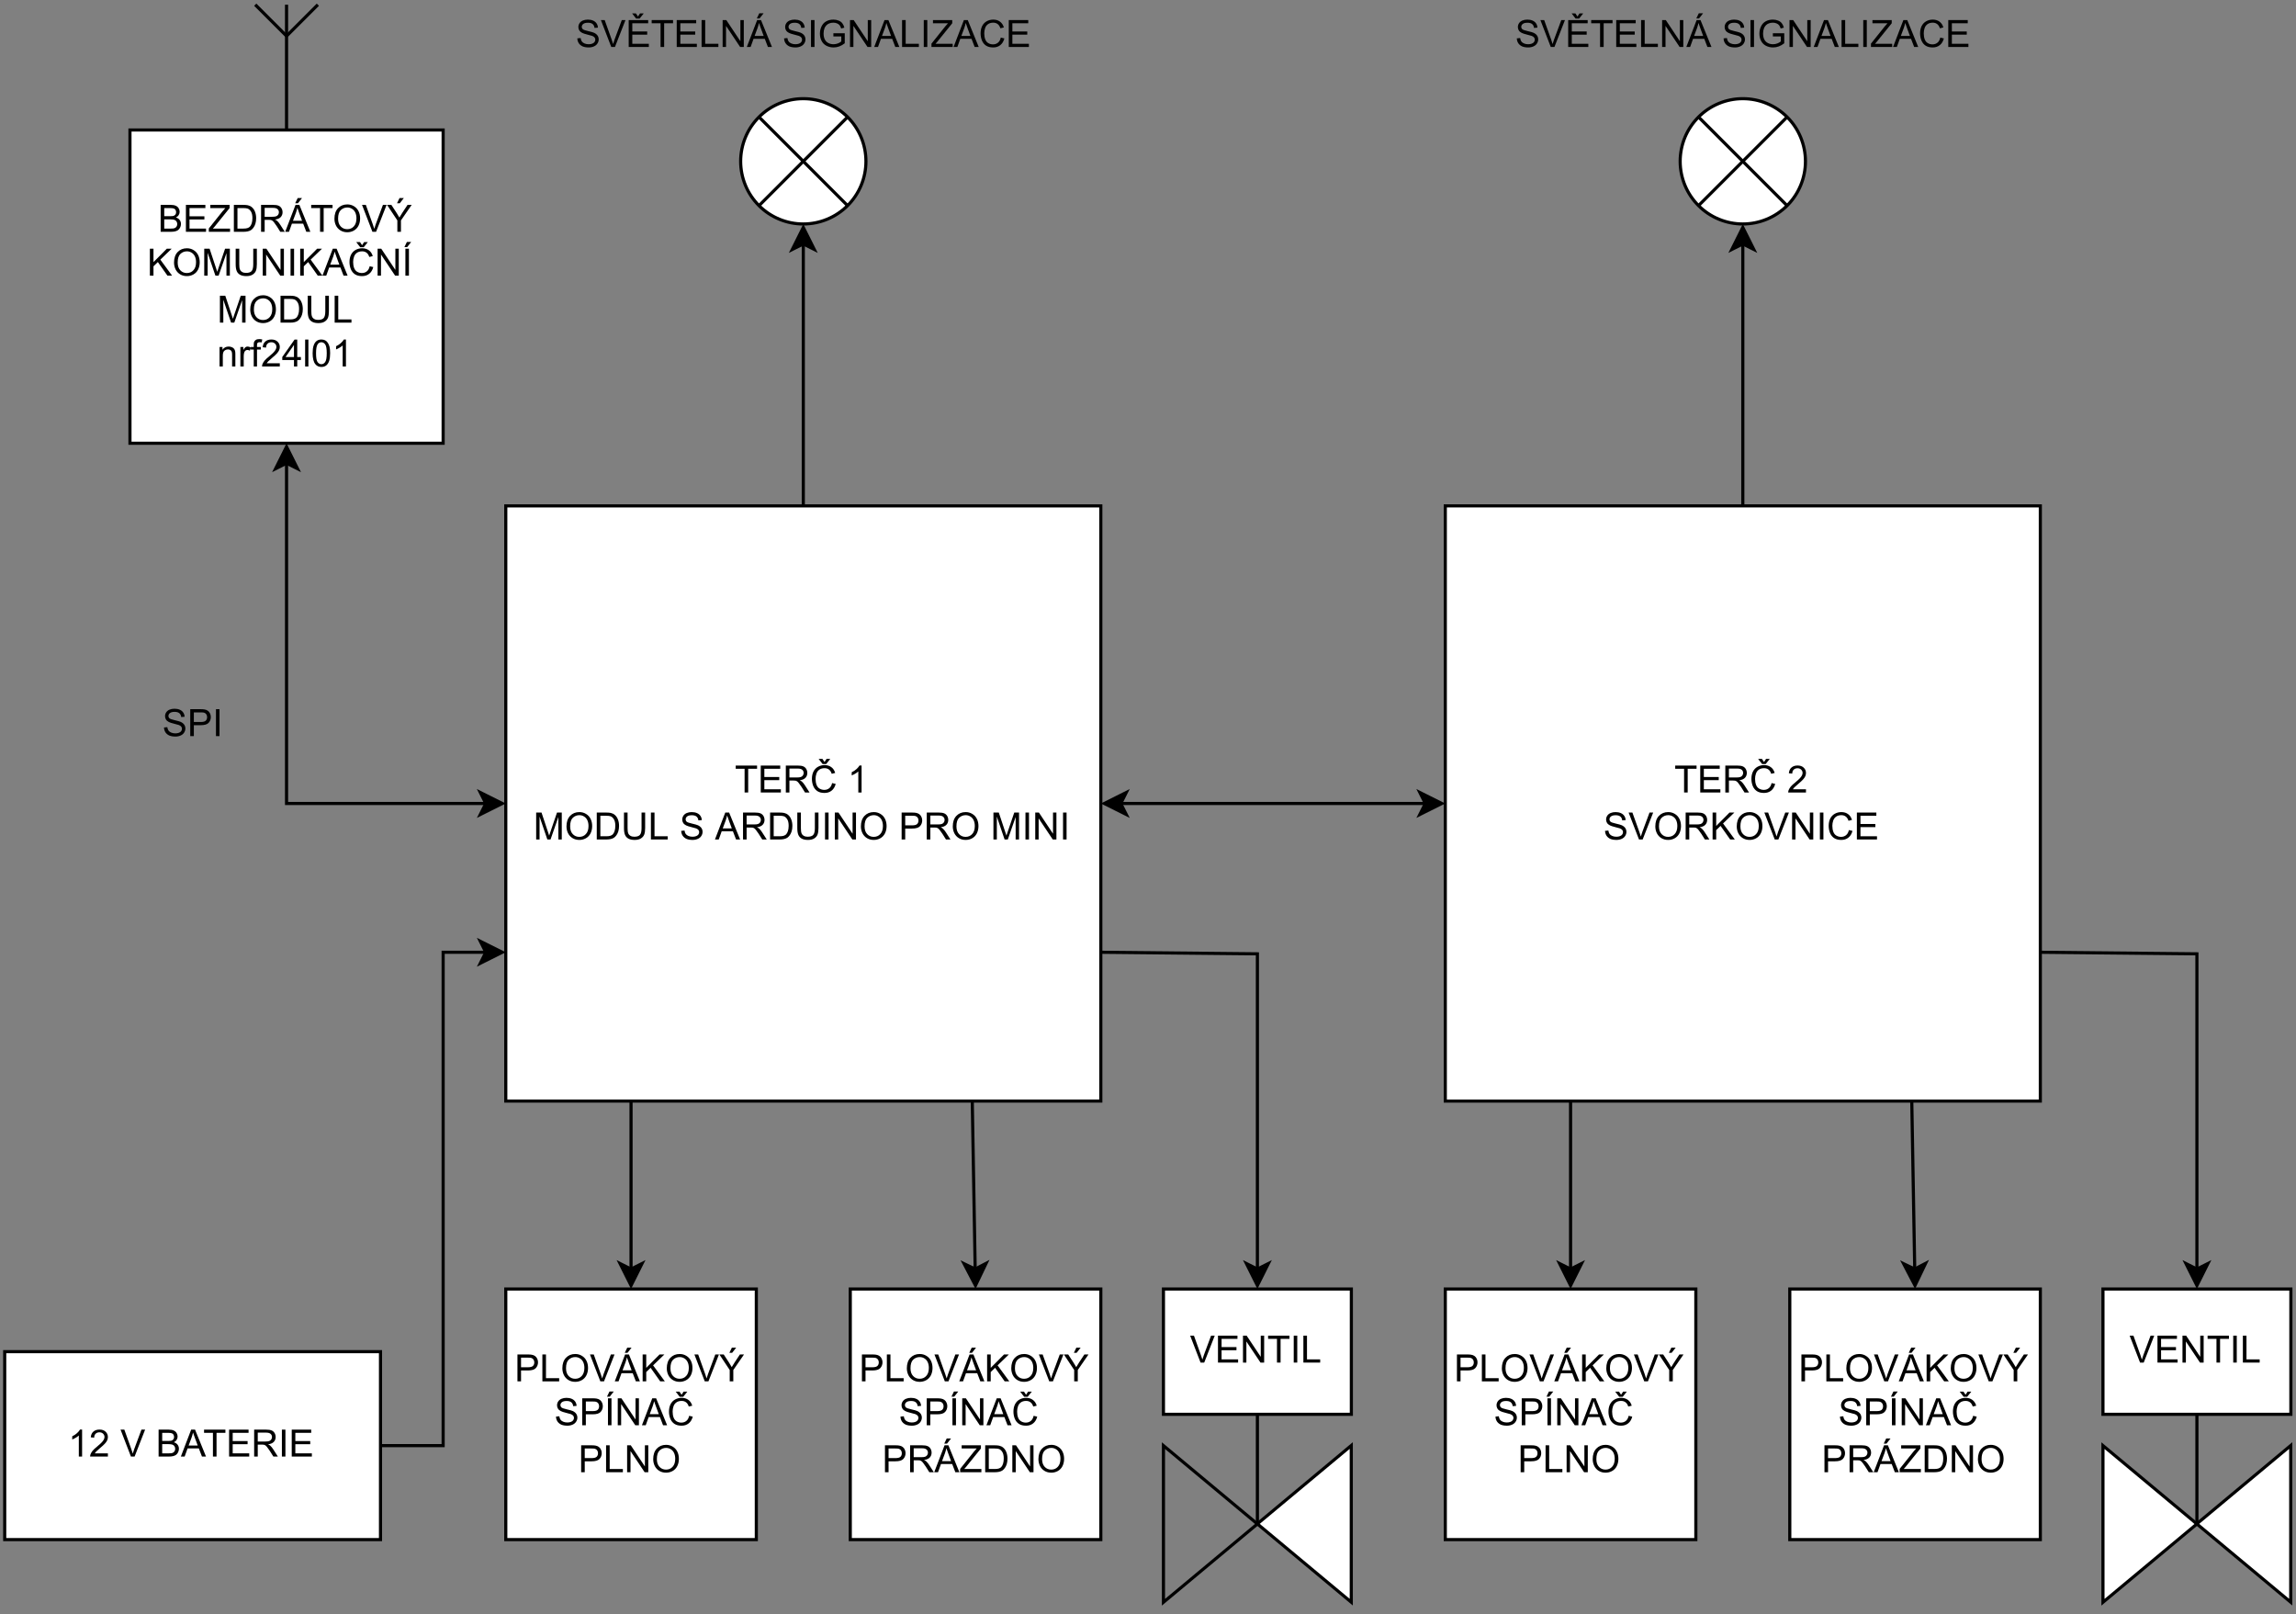 <?xml version="1.0" encoding="UTF-8" standalone="no"?>
<svg 
   width="549.12pt"
   height="385.92pt"
   viewBox="0 0 549.12 385.92"
   version="1.2"
   id="svg781"
   xmlns:xlink="http://www.w3.org/1999/xlink"
   xmlns="http://www.w3.org/2000/svg"
   xmlns:svg="http://www.w3.org/2000/svg" content="%3Cmxfile%20host%3D%22app.diagrams.net%22%20modified%3D%222022-05-16T20%3A38%3A58.081Z%22%20agent%3D%225.0%20(Windows)%22%20etag%3D%22tLh7milogm5jmqDRsSo5%22%20version%3D%2218.0.5%22%20type%3D%22google%22%3E%3Cdiagram%20id%3D%22vZt9RFb-g8PGiKdXP52e%22%20name%3D%22Page-1%22%3E7Vxbd6I6FP41PnYWl3Dx0dt0XLXq0bZnTl%2FOYiRVzlDiwdhqf%2F2EkggEbCMFTS8P7YJNCLD3ly97fwQbeud%2Bcx46y8UlcqHf0BR309C7DU2zbI38jwxbatBAbJiHnhub1MQw9Z4gNSrUuvZcuMo0xAj52FtmjTMUBHCGMzYnDNFjttkd8rNXXTpzekUlMUxnjg9zzf72XLyIrbZmJfYf0Jsv2JVVsxkfuXdYY9rxauG46DFl0nsNvRMihOOt%2B00H%2BpHvmF%2Fi877vObq7sRAGWOSEpx%2Fg7G4R4G6zbQ%2Bnt%2Br%2FYzQ6M9jN4S17YugSB9BdFOIFmqPA8XuJtR2ideDCqFuF7CVtBggtiVElxv8gxlsaTWeNETEt8L1Pj5I7Drc%2Fo%2FO%2FGWz3n%2FSx7oZ2Hu9t6d4KOyFuRVElhpnvrFbejJm%2Fe37SvZtvRIypJnnnUX%2Bu0DqcwRc8xkDohHOIX2gH7Lhh5M7UFWhsziG6h%2BTRSIMQ%2Bg72HrJ4cyhs57t29FTyYM421WCJvACvUj2PIwNpQAegyiJMx5%2FWNNIoIRtxj2wvdWuJ6RlJB6CKPsSD46%2FpYzU00yfearveA9mcR5tXvUmjAxo2uYSisuO%2FQnaYWcgNpE4q6Ody1L0ekD6m5K816V73hyOyNZ5E%2Fy%2F7w%2F6%2BjjjYPy48DKdL5zn4j4TLspB1VsuYXu68TQT9%2FQh6gCGGmxdDTo%2FuqIHFRqH7jwnTqE1qW6RZhhmLYJIK7eGRAwWR4%2FnB9wn5RjxwCpdR%2BDKXWXmPgQKHgbr8ZQr4K2GjAAUw66MslcKNh3%2BmtnecSLYTSox2GCPumFRN86jyCo%2BWZz8gyn6C5JeKm1EQN2Y7jCNzJKjzJKhweIifm56VnkO5joCS7WjHrqyj2DG5jvazdgZ9FVCvVS0gdxP1IfBiMFaFYfwFyCMDsiq42ZLPF4Zk80Xzk80XtuDwFE2WjzM8zaqGpyX9fMHq7E8zYXwhsmJE7rlhNUu8zYw4UVPZWVR37sdyog28TrCxTkGhqYhR7IHiRnlIC0sSUkEaWFkk6mUhbfBl9JFzIFX7kLB7bwzJEU75lFo%2FMZyMAjjlVK%2FxYHTT6OgNW72IN5pdYcVsOn4%2Bszts7QS4N%2Bhv40EkuImezo0LCVQ3YORrArsAp3ZdNYFaJCLJEvDxJL7obTeK8umjp%2BuyRU%2BgpMOh5wRzX6AGrsBDPH8ZBaqy%2FgIPV%2B4hNt6q8VCIMJkmUEB2z1T7xRnsAJ%2BZsvnssFRWVChIF1hJclF1icUCLklmAFRuQuffnghnBhxKAN9RzZmBpudAcdMbXvUHOWhko398ziliZbMgwrXpbHqNpaBlg7RO8U1RtFKZuYgqMoahRzwCwzcPStGsnmUjsgxeLlvTSw9evtzksVfz4NWrrxJL4movhl7HhiEVNjTzo2CjqOQ7CTaKEwWrrkxBFHhs5pMEePx0Vx54djngHarG8pmLDnQOxzXIsQbIg%2FiIa8uyb7iSYSDx2jLdFCViweEgjPO3JVtCAkZ6vZcmLl3cjCYXo5thv9N7TyJTTpM%2B%2FdIuvWhpiCwy0wfQFfmQn1yZ0osWZ8gScNl0RVM2XVGXTVe0ZNMVWa4ksa5oyaYrgvesK7KAS1IFWFXpijxKjq0rgrw0IYmuyHPOyXVFkJdgXxo%2Fn0BXFK5ZdLnWC1hVCYvWicUjIPLNhuTCIqtNJMGGUZWweHJsfFZhUZiV2NwnCfL4Ca888o6kLPK5y1GURZAXnKY3UQnabF31BsO4siTHp%2F3zYWvQv21F4hFfGcAN5spK35tH6f%2BMoC2aGNtRnuLNHL9FD9x7rhuLlHDlPTm%2FnruKcEqdRPo12g2jG%2FW1xmgVS5Tqs4oYot%2Bwg3wUJln1nef7nKmClEnTs%2BvgQD5jUotSJq22lCmvO30Fi0000gVLSDNq9267VL%2B5Olg0uhhdXg%2F7F1QyiuNPzn6LVEg%2FARZsHYR3GvAP%2Beb49PKUyi3btwuAohQAReVXwVaGFKMeJeGQJc%2Fl0wPhj%2FOPM%2BvzH%2BlbJSd9vp%2Ba5nz%2BMpSh6n2ZmNco3gK3vdCRFBG8ICiMCF5aOm79YRwml3xFjfYDThs1Mx%2BkY%2F4oTKaupDWi6Jt7CqH0a%2Fv4jBpf2xs0iXtnr%2B2NvDgQfcqk3JC%2FNsnNJ%2F18In5sAZinr4Lvt1WtYECbFaQ9m3Pz9vevvgrM9vntX4Ng%2Fu%2F4seCnbabjfs5NH7VeURXuIyszH4%2Bi91kl6hWym%2Fw2VsxsyQ%2BM6b0%2F%3C%2Fdiagram%3E%3C%2Fmxfile%3E">
  <rect x="0" y="0" width="549.12" height="385.92" fill="#808080" stroke="none"/>
  <defs
     id="defs118">
    <g
       id="g104">
      <symbol
         overflow="visible"
         id="glyph0-0">
        <path
           style="stroke:none;"
           d=""
           id="path2" />
      </symbol>
      <symbol
         overflow="visible"
         id="glyph0-1">
        <path
           style="stroke:none;"
           d="M 2.328 0 L 2.328 -5.672 L 0.203 -5.672 L 0.203 -6.438 L 5.312 -6.438 L 5.312 -5.672 L 3.188 -5.672 L 3.188 0 Z M 2.328 0 "
           id="path5" />
      </symbol>
      <symbol
         overflow="visible"
         id="glyph0-2">
        <path
           style="stroke:none;"
           d="M 0.703 0 L 0.703 -6.438 L 5.359 -6.438 L 5.359 -5.672 L 1.562 -5.672 L 1.562 -3.703 L 5.125 -3.703 L 5.125 -2.953 L 1.562 -2.953 L 1.562 -0.766 L 5.516 -0.766 L 5.516 0 Z M 0.703 0 "
           id="path8" />
      </symbol>
      <symbol
         overflow="visible"
         id="glyph0-3">
        <path
           style="stroke:none;"
           d="M 0.703 0 L 0.703 -6.438 L 3.562 -6.438 C 4.133 -6.438 4.566 -6.375 4.859 -6.25 C 5.16 -6.133 5.398 -5.93 5.578 -5.641 C 5.754 -5.348 5.844 -5.023 5.844 -4.672 C 5.844 -4.211 5.695 -3.828 5.406 -3.516 C 5.113 -3.203 4.656 -3.004 4.031 -2.922 C 4.258 -2.816 4.43 -2.711 4.547 -2.609 C 4.797 -2.379 5.031 -2.094 5.25 -1.75 L 6.375 0 L 5.297 0 L 4.453 -1.344 C 4.203 -1.727 3.992 -2.02 3.828 -2.219 C 3.672 -2.426 3.531 -2.57 3.406 -2.656 C 3.281 -2.738 3.148 -2.797 3.016 -2.828 C 2.922 -2.848 2.766 -2.859 2.547 -2.859 L 1.562 -2.859 L 1.562 0 Z M 1.562 -3.594 L 3.391 -3.594 C 3.773 -3.594 4.078 -3.629 4.297 -3.703 C 4.516 -3.785 4.68 -3.914 4.797 -4.094 C 4.91 -4.27 4.969 -4.461 4.969 -4.672 C 4.969 -4.973 4.859 -5.223 4.641 -5.422 C 4.422 -5.617 4.07 -5.719 3.594 -5.719 L 1.562 -5.719 Z M 1.562 -3.594 "
           id="path11" />
      </symbol>
      <symbol
         overflow="visible"
         id="glyph0-4">
        <path
           style="stroke:none;"
           d="M 5.281 -2.25 L 6.141 -2.047 C 5.953 -1.336 5.625 -0.801 5.156 -0.438 C 4.695 -0.07 4.133 0.109 3.469 0.109 C 2.781 0.109 2.219 -0.031 1.781 -0.312 C 1.344 -0.594 1.008 -1 0.781 -1.531 C 0.562 -2.07 0.453 -2.648 0.453 -3.266 C 0.453 -3.93 0.578 -4.516 0.828 -5.016 C 1.086 -5.516 1.453 -5.895 1.922 -6.156 C 2.391 -6.414 2.91 -6.547 3.484 -6.547 C 4.129 -6.547 4.672 -6.379 5.109 -6.047 C 5.547 -5.723 5.848 -5.266 6.016 -4.672 L 5.188 -4.469 C 5.039 -4.938 4.82 -5.273 4.531 -5.484 C 4.25 -5.703 3.895 -5.812 3.469 -5.812 C 2.969 -5.812 2.551 -5.691 2.219 -5.453 C 1.895 -5.223 1.664 -4.906 1.531 -4.5 C 1.395 -4.102 1.328 -3.691 1.328 -3.266 C 1.328 -2.723 1.406 -2.242 1.562 -1.828 C 1.719 -1.422 1.961 -1.117 2.297 -0.922 C 2.641 -0.723 3.008 -0.625 3.406 -0.625 C 3.875 -0.625 4.273 -0.758 4.609 -1.031 C 4.941 -1.301 5.164 -1.707 5.281 -2.25 Z M 3.469 -7.281 L 3.953 -8.031 L 4.844 -8.031 L 3.859 -6.797 L 3.016 -6.797 L 2.062 -8.031 L 2.969 -8.031 Z M 3.469 -7.281 "
           id="path14" />
      </symbol>
      <symbol
         overflow="visible"
         id="glyph0-5">
        <path
           style="stroke:none;"
           d=""
           id="path17" />
      </symbol>
      <symbol
         overflow="visible"
         id="glyph0-6">
        <path
           style="stroke:none;"
           d="M 3.344 0 L 2.562 0 L 2.562 -5.031 C 2.363 -4.852 2.109 -4.672 1.797 -4.484 C 1.492 -4.305 1.223 -4.172 0.984 -4.078 L 0.984 -4.844 C 1.422 -5.051 1.801 -5.301 2.125 -5.594 C 2.457 -5.895 2.695 -6.18 2.844 -6.453 L 3.344 -6.453 Z M 3.344 0 "
           id="path20" />
      </symbol>
      <symbol
         overflow="visible"
         id="glyph0-7">
        <path
           style="stroke:none;"
           d="M 0.672 0 L 0.672 -6.438 L 1.953 -6.438 L 3.469 -1.875 C 3.613 -1.445 3.719 -1.129 3.781 -0.922 C 3.852 -1.16 3.969 -1.504 4.125 -1.953 L 5.656 -6.438 L 6.797 -6.438 L 6.797 0 L 5.984 0 L 5.984 -5.375 L 4.109 0 L 3.344 0 L 1.484 -5.469 L 1.484 0 Z M 0.672 0 "
           id="path23" />
      </symbol>
      <symbol
         overflow="visible"
         id="glyph0-8">
        <path
           style="stroke:none;"
           d="M 0.438 -3.125 C 0.438 -4.195 0.723 -5.035 1.297 -5.641 C 1.867 -6.242 2.609 -6.547 3.516 -6.547 C 4.109 -6.547 4.641 -6.398 5.109 -6.109 C 5.586 -5.828 5.953 -5.43 6.203 -4.922 C 6.453 -4.422 6.578 -3.848 6.578 -3.203 C 6.578 -2.555 6.445 -1.973 6.188 -1.453 C 5.926 -0.941 5.551 -0.551 5.062 -0.281 C 4.582 -0.02 4.066 0.109 3.516 0.109 C 2.898 0.109 2.352 -0.035 1.875 -0.328 C 1.406 -0.617 1.047 -1.016 0.797 -1.516 C 0.555 -2.023 0.438 -2.562 0.438 -3.125 Z M 1.312 -3.125 C 1.312 -2.344 1.52 -1.727 1.938 -1.281 C 2.352 -0.844 2.875 -0.625 3.5 -0.625 C 4.145 -0.625 4.672 -0.848 5.078 -1.297 C 5.492 -1.742 5.703 -2.383 5.703 -3.219 C 5.703 -3.738 5.613 -4.191 5.438 -4.578 C 5.258 -4.973 5 -5.273 4.656 -5.484 C 4.32 -5.703 3.941 -5.812 3.516 -5.812 C 2.91 -5.812 2.391 -5.602 1.953 -5.188 C 1.523 -4.781 1.312 -4.094 1.312 -3.125 Z M 1.312 -3.125 "
           id="path26" />
      </symbol>
      <symbol
         overflow="visible"
         id="glyph0-9">
        <path
           style="stroke:none;"
           d="M 0.688 0 L 0.688 -6.438 L 2.906 -6.438 C 3.406 -6.438 3.785 -6.406 4.047 -6.344 C 4.422 -6.258 4.738 -6.102 5 -5.875 C 5.332 -5.594 5.582 -5.227 5.75 -4.781 C 5.926 -4.332 6.016 -3.82 6.016 -3.25 C 6.016 -2.758 5.957 -2.328 5.844 -1.953 C 5.727 -1.578 5.578 -1.266 5.391 -1.016 C 5.211 -0.766 5.02 -0.566 4.812 -0.422 C 4.602 -0.285 4.348 -0.18 4.047 -0.109 C 3.742 -0.035 3.398 0 3.016 0 Z M 1.547 -0.766 L 2.922 -0.766 C 3.336 -0.766 3.664 -0.801 3.906 -0.875 C 4.156 -0.957 4.352 -1.066 4.5 -1.203 C 4.695 -1.41 4.848 -1.68 4.953 -2.016 C 5.066 -2.359 5.125 -2.773 5.125 -3.266 C 5.125 -3.93 5.016 -4.445 4.797 -4.812 C 4.578 -5.176 4.312 -5.422 4 -5.547 C 3.77 -5.629 3.398 -5.672 2.891 -5.672 L 1.547 -5.672 Z M 1.547 -0.766 "
           id="path29" />
      </symbol>
      <symbol
         overflow="visible"
         id="glyph0-10">
        <path
           style="stroke:none;"
           d="M 4.906 -6.438 L 5.766 -6.438 L 5.766 -2.719 C 5.766 -2.07 5.691 -1.555 5.547 -1.172 C 5.398 -0.797 5.133 -0.488 4.75 -0.25 C 4.375 -0.008 3.875 0.109 3.25 0.109 C 2.645 0.109 2.148 0.004 1.766 -0.203 C 1.391 -0.41 1.117 -0.707 0.953 -1.094 C 0.785 -1.488 0.703 -2.031 0.703 -2.719 L 0.703 -6.438 L 1.562 -6.438 L 1.562 -2.719 C 1.562 -2.156 1.613 -1.742 1.719 -1.484 C 1.82 -1.223 2 -1.02 2.25 -0.875 C 2.5 -0.727 2.805 -0.656 3.172 -0.656 C 3.797 -0.656 4.238 -0.797 4.5 -1.078 C 4.77 -1.367 4.906 -1.914 4.906 -2.719 Z M 4.906 -6.438 "
           id="path32" />
      </symbol>
      <symbol
         overflow="visible"
         id="glyph0-11">
        <path
           style="stroke:none;"
           d="M 0.656 0 L 0.656 -6.438 L 1.516 -6.438 L 1.516 -0.766 L 4.672 -0.766 L 4.672 0 Z M 0.656 0 "
           id="path35" />
      </symbol>
      <symbol
         overflow="visible"
         id="glyph0-12">
        <path
           style="stroke:none;"
           d="M 0.406 -2.062 L 1.203 -2.141 C 1.242 -1.816 1.332 -1.551 1.469 -1.344 C 1.613 -1.133 1.832 -0.969 2.125 -0.844 C 2.414 -0.719 2.742 -0.656 3.109 -0.656 C 3.43 -0.656 3.719 -0.703 3.969 -0.797 C 4.219 -0.891 4.398 -1.02 4.516 -1.188 C 4.641 -1.363 4.703 -1.551 4.703 -1.75 C 4.703 -1.945 4.645 -2.117 4.531 -2.266 C 4.414 -2.422 4.223 -2.551 3.953 -2.656 C 3.773 -2.719 3.391 -2.82 2.797 -2.969 C 2.211 -3.113 1.801 -3.25 1.562 -3.375 C 1.25 -3.531 1.02 -3.727 0.875 -3.969 C 0.727 -4.207 0.656 -4.473 0.656 -4.766 C 0.656 -5.086 0.742 -5.391 0.922 -5.672 C 1.109 -5.961 1.379 -6.18 1.734 -6.328 C 2.086 -6.473 2.477 -6.547 2.906 -6.547 C 3.383 -6.547 3.805 -6.469 4.172 -6.312 C 4.535 -6.156 4.816 -5.926 5.016 -5.625 C 5.211 -5.332 5.316 -5 5.328 -4.625 L 4.516 -4.562 C 4.473 -4.969 4.32 -5.273 4.062 -5.484 C 3.812 -5.691 3.441 -5.797 2.953 -5.797 C 2.43 -5.797 2.051 -5.695 1.812 -5.5 C 1.582 -5.312 1.469 -5.086 1.469 -4.828 C 1.469 -4.598 1.551 -4.406 1.719 -4.25 C 1.883 -4.102 2.312 -3.953 3 -3.797 C 3.695 -3.641 4.172 -3.504 4.422 -3.391 C 4.797 -3.211 5.07 -2.988 5.25 -2.719 C 5.426 -2.457 5.516 -2.156 5.516 -1.812 C 5.516 -1.469 5.414 -1.145 5.219 -0.844 C 5.031 -0.539 4.75 -0.305 4.375 -0.141 C 4.008 0.023 3.598 0.109 3.141 0.109 C 2.555 0.109 2.066 0.023 1.672 -0.141 C 1.285 -0.316 0.977 -0.57 0.75 -0.906 C 0.531 -1.25 0.414 -1.633 0.406 -2.062 Z M 0.406 -2.062 "
           id="path38" />
      </symbol>
      <symbol
         overflow="visible"
         id="glyph0-13">
        <path
           style="stroke:none;"
           d="M -0.016 0 L 2.453 -6.438 L 3.375 -6.438 L 6 0 L 5.031 0 L 4.281 -1.953 L 1.594 -1.953 L 0.891 0 Z M 1.844 -2.641 L 4.016 -2.641 L 3.359 -4.422 C 3.148 -4.961 2.992 -5.406 2.891 -5.75 C 2.805 -5.344 2.691 -4.938 2.547 -4.531 Z M 1.844 -2.641 "
           id="path41" />
      </symbol>
      <symbol
         overflow="visible"
         id="glyph0-14">
        <path
           style="stroke:none;"
           d="M 0.844 0 L 0.844 -6.438 L 1.688 -6.438 L 1.688 0 Z M 0.844 0 "
           id="path44" />
      </symbol>
      <symbol
         overflow="visible"
         id="glyph0-15">
        <path
           style="stroke:none;"
           d="M 0.688 0 L 0.688 -6.438 L 1.562 -6.438 L 4.938 -1.375 L 4.938 -6.438 L 5.75 -6.438 L 5.75 0 L 4.875 0 L 1.5 -5.047 L 1.5 0 Z M 0.688 0 "
           id="path47" />
      </symbol>
      <symbol
         overflow="visible"
         id="glyph0-16">
        <path
           style="stroke:none;"
           d="M 0.688 0 L 0.688 -6.438 L 3.125 -6.438 C 3.551 -6.438 3.875 -6.414 4.094 -6.375 C 4.414 -6.32 4.68 -6.219 4.891 -6.062 C 5.109 -5.914 5.281 -5.707 5.406 -5.438 C 5.539 -5.176 5.609 -4.891 5.609 -4.578 C 5.609 -4.023 5.43 -3.555 5.078 -3.172 C 4.734 -2.797 4.102 -2.609 3.188 -2.609 L 1.547 -2.609 L 1.547 0 Z M 1.547 -3.375 L 3.203 -3.375 C 3.754 -3.375 4.145 -3.473 4.375 -3.672 C 4.602 -3.879 4.719 -4.172 4.719 -4.547 C 4.719 -4.816 4.648 -5.047 4.516 -5.234 C 4.379 -5.422 4.203 -5.547 3.984 -5.609 C 3.836 -5.648 3.57 -5.672 3.188 -5.672 L 1.547 -5.672 Z M 1.547 -3.375 "
           id="path50" />
      </symbol>
      <symbol
         overflow="visible"
         id="glyph0-17">
        <path
           style="stroke:none;"
           d="M 2.531 0 L 0.047 -6.438 L 0.953 -6.438 L 2.625 -1.766 C 2.758 -1.391 2.875 -1.035 2.969 -0.703 C 3.07 -1.055 3.188 -1.41 3.312 -1.766 L 5.047 -6.438 L 5.922 -6.438 L 3.406 0 Z M 2.531 0 "
           id="path53" />
      </symbol>
      <symbol
         overflow="visible"
         id="glyph0-18">
        <path
           style="stroke:none;"
           d="M -0.016 0 L 2.453 -6.438 L 3.375 -6.438 L 6 0 L 5.031 0 L 4.281 -1.953 L 1.594 -1.953 L 0.891 0 Z M 1.844 -2.641 L 4.016 -2.641 L 3.359 -4.422 C 3.148 -4.961 2.992 -5.406 2.891 -5.75 C 2.805 -5.344 2.691 -4.938 2.547 -4.531 Z M 2.375 -6.828 L 2.969 -8.062 L 4 -8.062 L 3.031 -6.828 Z M 2.375 -6.828 "
           id="path56" />
      </symbol>
      <symbol
         overflow="visible"
         id="glyph0-19">
        <path
           style="stroke:none;"
           d="M 0.656 0 L 0.656 -6.438 L 1.516 -6.438 L 1.516 -3.234 L 4.703 -6.438 L 5.859 -6.438 L 3.156 -3.828 L 5.969 0 L 4.859 0 L 2.562 -3.25 L 1.516 -2.234 L 1.516 0 Z M 0.656 0 "
           id="path59" />
      </symbol>
      <symbol
         overflow="visible"
         id="glyph0-20">
        <path
           style="stroke:none;"
           d="M 2.5 0 L 2.5 -2.719 L 0.031 -6.438 L 1.062 -6.438 L 2.328 -4.5 C 2.566 -4.133 2.785 -3.77 2.984 -3.406 C 3.172 -3.738 3.406 -4.117 3.688 -4.547 L 4.938 -6.438 L 5.922 -6.438 L 3.359 -2.719 L 3.359 0 Z M 2.422 -6.828 L 3.016 -8.062 L 4.047 -8.062 L 3.078 -6.828 Z M 2.422 -6.828 "
           id="path62" />
      </symbol>
      <symbol
         overflow="visible"
         id="glyph0-21">
        <path
           style="stroke:none;"
           d="M 0.844 0 L 0.844 -6.438 L 1.688 -6.438 L 1.688 0 Z M 0.609 -6.828 L 1.203 -8.062 L 2.234 -8.062 L 1.266 -6.828 Z M 0.609 -6.828 "
           id="path65" />
      </symbol>
      <symbol
         overflow="visible"
         id="glyph0-22">
        <path
           style="stroke:none;"
           d="M 0.188 0 L 0.188 -0.797 L 3.469 -4.906 C 3.707 -5.195 3.93 -5.453 4.141 -5.672 L 0.547 -5.672 L 0.547 -6.438 L 5.156 -6.438 L 5.156 -5.672 L 1.547 -1.203 L 1.156 -0.766 L 5.266 -0.766 L 5.266 0 Z M 0.188 0 "
           id="path68" />
      </symbol>
      <symbol
         overflow="visible"
         id="glyph0-23">
        <path
           style="stroke:none;"
           d="M 4.516 -0.766 L 4.516 0 L 0.266 0 C 0.266 -0.188 0.297 -0.367 0.359 -0.547 C 0.473 -0.836 0.645 -1.125 0.875 -1.406 C 1.113 -1.688 1.461 -2.008 1.922 -2.375 C 2.617 -2.945 3.086 -3.398 3.328 -3.734 C 3.578 -4.066 3.703 -4.383 3.703 -4.688 C 3.703 -5 3.586 -5.258 3.359 -5.469 C 3.141 -5.688 2.848 -5.797 2.484 -5.797 C 2.109 -5.797 1.805 -5.68 1.578 -5.453 C 1.348 -5.234 1.234 -4.922 1.234 -4.516 L 0.422 -4.594 C 0.473 -5.195 0.68 -5.656 1.047 -5.969 C 1.41 -6.289 1.898 -6.453 2.516 -6.453 C 3.129 -6.453 3.613 -6.281 3.969 -5.938 C 4.332 -5.602 4.516 -5.18 4.516 -4.672 C 4.516 -4.41 4.461 -4.156 4.359 -3.906 C 4.254 -3.664 4.078 -3.406 3.828 -3.125 C 3.586 -2.852 3.18 -2.477 2.609 -2 C 2.141 -1.602 1.836 -1.332 1.703 -1.188 C 1.566 -1.039 1.457 -0.898 1.375 -0.766 Z M 4.516 -0.766 "
           id="path71" />
      </symbol>
      <symbol
         overflow="visible"
         id="glyph0-24">
        <path
           style="stroke:none;"
           d="M 5.281 -2.25 L 6.141 -2.047 C 5.953 -1.336 5.625 -0.801 5.156 -0.438 C 4.695 -0.07 4.133 0.109 3.469 0.109 C 2.781 0.109 2.219 -0.031 1.781 -0.312 C 1.344 -0.594 1.008 -1 0.781 -1.531 C 0.562 -2.07 0.453 -2.648 0.453 -3.266 C 0.453 -3.93 0.578 -4.516 0.828 -5.016 C 1.086 -5.516 1.453 -5.895 1.922 -6.156 C 2.391 -6.414 2.91 -6.547 3.484 -6.547 C 4.129 -6.547 4.672 -6.379 5.109 -6.047 C 5.547 -5.723 5.848 -5.266 6.016 -4.672 L 5.188 -4.469 C 5.039 -4.938 4.82 -5.273 4.531 -5.484 C 4.25 -5.703 3.895 -5.812 3.469 -5.812 C 2.969 -5.812 2.551 -5.691 2.219 -5.453 C 1.895 -5.223 1.664 -4.906 1.531 -4.5 C 1.395 -4.102 1.328 -3.691 1.328 -3.266 C 1.328 -2.723 1.406 -2.242 1.562 -1.828 C 1.719 -1.422 1.961 -1.117 2.297 -0.922 C 2.641 -0.723 3.008 -0.625 3.406 -0.625 C 3.875 -0.625 4.273 -0.758 4.609 -1.031 C 4.941 -1.301 5.164 -1.707 5.281 -2.25 Z M 5.281 -2.25 "
           id="path74" />
      </symbol>
      <symbol
         overflow="visible"
         id="glyph0-25">
        <path
           style="stroke:none;"
           d="M 0.703 0 L 0.703 -6.438 L 5.359 -6.438 L 5.359 -5.672 L 1.562 -5.672 L 1.562 -3.703 L 5.125 -3.703 L 5.125 -2.953 L 1.562 -2.953 L 1.562 -0.766 L 5.516 -0.766 L 5.516 0 Z M 2.922 -7.281 L 3.406 -8.031 L 4.297 -8.031 L 3.312 -6.797 L 2.469 -6.797 L 1.516 -8.031 L 2.422 -8.031 Z M 2.922 -7.281 "
           id="path77" />
      </symbol>
      <symbol
         overflow="visible"
         id="glyph0-26">
        <path
           style="stroke:none;"
           d="M 3.703 -2.516 L 3.703 -3.281 L 6.422 -3.281 L 6.422 -0.891 C 6.004 -0.555 5.57 -0.305 5.125 -0.141 C 4.688 0.023 4.234 0.109 3.766 0.109 C 3.129 0.109 2.551 -0.023 2.031 -0.297 C 1.52 -0.566 1.133 -0.957 0.875 -1.469 C 0.613 -1.977 0.484 -2.551 0.484 -3.188 C 0.484 -3.812 0.613 -4.395 0.875 -4.938 C 1.133 -5.477 1.508 -5.879 2 -6.141 C 2.488 -6.41 3.055 -6.547 3.703 -6.547 C 4.16 -6.547 4.578 -6.469 4.953 -6.312 C 5.328 -6.164 5.617 -5.957 5.828 -5.688 C 6.047 -5.414 6.211 -5.062 6.328 -4.625 L 5.562 -4.422 C 5.469 -4.742 5.348 -5 5.203 -5.188 C 5.055 -5.375 4.848 -5.523 4.578 -5.641 C 4.316 -5.754 4.023 -5.812 3.703 -5.812 C 3.316 -5.812 2.977 -5.75 2.688 -5.625 C 2.406 -5.508 2.176 -5.352 2 -5.156 C 1.832 -4.969 1.695 -4.758 1.594 -4.531 C 1.438 -4.133 1.359 -3.703 1.359 -3.234 C 1.359 -2.66 1.457 -2.18 1.656 -1.797 C 1.852 -1.41 2.141 -1.125 2.516 -0.938 C 2.891 -0.75 3.289 -0.656 3.719 -0.656 C 4.082 -0.656 4.441 -0.723 4.797 -0.859 C 5.148 -1.004 5.414 -1.16 5.594 -1.328 L 5.594 -2.516 Z M 3.703 -2.516 "
           id="path80" />
      </symbol>
      <symbol
         overflow="visible"
         id="glyph0-27">
        <path
           style="stroke:none;"
           d="M 0.656 0 L 0.656 -6.438 L 3.078 -6.438 C 3.566 -6.438 3.957 -6.367 4.25 -6.234 C 4.551 -6.109 4.785 -5.91 4.953 -5.641 C 5.117 -5.367 5.203 -5.082 5.203 -4.781 C 5.203 -4.508 5.125 -4.25 4.969 -4 C 4.82 -3.758 4.598 -3.566 4.297 -3.422 C 4.691 -3.305 4.992 -3.109 5.203 -2.828 C 5.41 -2.555 5.516 -2.234 5.516 -1.859 C 5.516 -1.555 5.445 -1.273 5.312 -1.016 C 5.188 -0.766 5.031 -0.566 4.844 -0.422 C 4.664 -0.285 4.43 -0.18 4.141 -0.109 C 3.859 -0.035 3.516 0 3.109 0 Z M 1.516 -3.734 L 2.906 -3.734 C 3.281 -3.734 3.551 -3.754 3.719 -3.797 C 3.926 -3.867 4.082 -3.977 4.188 -4.125 C 4.301 -4.27 4.359 -4.457 4.359 -4.688 C 4.359 -4.895 4.305 -5.082 4.203 -5.25 C 4.109 -5.414 3.961 -5.523 3.766 -5.578 C 3.578 -5.641 3.254 -5.672 2.797 -5.672 L 1.516 -5.672 Z M 1.516 -0.766 L 3.109 -0.766 C 3.379 -0.766 3.57 -0.773 3.688 -0.797 C 3.883 -0.828 4.047 -0.883 4.172 -0.969 C 4.305 -1.051 4.414 -1.172 4.5 -1.328 C 4.582 -1.484 4.625 -1.66 4.625 -1.859 C 4.625 -2.098 4.562 -2.305 4.438 -2.484 C 4.32 -2.66 4.156 -2.785 3.938 -2.859 C 3.719 -2.93 3.406 -2.969 3 -2.969 L 1.516 -2.969 Z M 1.516 -0.766 "
           id="path83" />
      </symbol>
      <symbol
         overflow="visible"
         id="glyph0-28">
        <path
           style="stroke:none;"
           d="M 0.594 0 L 0.594 -4.656 L 1.297 -4.656 L 1.297 -4 C 1.641 -4.508 2.133 -4.766 2.781 -4.766 C 3.062 -4.766 3.316 -4.711 3.547 -4.609 C 3.785 -4.516 3.961 -4.383 4.078 -4.219 C 4.203 -4.051 4.285 -3.852 4.328 -3.625 C 4.359 -3.477 4.375 -3.223 4.375 -2.859 L 4.375 0 L 3.594 0 L 3.594 -2.828 C 3.594 -3.148 3.562 -3.391 3.5 -3.547 C 3.438 -3.711 3.328 -3.844 3.172 -3.938 C 3.016 -4.031 2.832 -4.078 2.625 -4.078 C 2.281 -4.078 1.984 -3.969 1.734 -3.75 C 1.492 -3.539 1.375 -3.141 1.375 -2.547 L 1.375 0 Z M 0.594 0 "
           id="path86" />
      </symbol>
      <symbol
         overflow="visible"
         id="glyph0-29">
        <path
           style="stroke:none;"
           d="M 0.578 0 L 0.578 -4.656 L 1.297 -4.656 L 1.297 -3.953 C 1.473 -4.285 1.641 -4.504 1.797 -4.609 C 1.953 -4.711 2.117 -4.766 2.297 -4.766 C 2.566 -4.766 2.836 -4.68 3.109 -4.516 L 2.844 -3.781 C 2.645 -3.895 2.453 -3.953 2.266 -3.953 C 2.086 -3.953 1.93 -3.898 1.797 -3.797 C 1.66 -3.691 1.562 -3.547 1.5 -3.359 C 1.414 -3.078 1.375 -2.77 1.375 -2.438 L 1.375 0 Z M 0.578 0 "
           id="path89" />
      </symbol>
      <symbol
         overflow="visible"
         id="glyph0-30">
        <path
           style="stroke:none;"
           d="M 0.781 0 L 0.781 -4.047 L 0.078 -4.047 L 0.078 -4.656 L 0.781 -4.656 L 0.781 -5.156 C 0.781 -5.469 0.805 -5.703 0.859 -5.859 C 0.941 -6.055 1.078 -6.219 1.266 -6.344 C 1.453 -6.477 1.723 -6.547 2.078 -6.547 C 2.297 -6.547 2.539 -6.52 2.812 -6.469 L 2.688 -5.766 C 2.52 -5.797 2.363 -5.812 2.219 -5.812 C 1.977 -5.812 1.805 -5.758 1.703 -5.656 C 1.609 -5.562 1.562 -5.375 1.562 -5.094 L 1.562 -4.656 L 2.469 -4.656 L 2.469 -4.047 L 1.562 -4.047 L 1.562 0 Z M 0.781 0 "
           id="path92" />
      </symbol>
      <symbol
         overflow="visible"
         id="glyph0-31">
        <path
           style="stroke:none;"
           d="M 2.906 0 L 2.906 -1.547 L 0.109 -1.547 L 0.109 -2.266 L 3.047 -6.438 L 3.688 -6.438 L 3.688 -2.266 L 4.562 -2.266 L 4.562 -1.547 L 3.688 -1.547 L 3.688 0 Z M 2.906 -2.266 L 2.906 -5.156 L 0.891 -2.266 Z M 2.906 -2.266 "
           id="path95" />
      </symbol>
      <symbol
         overflow="visible"
         id="glyph0-32">
        <path
           style="stroke:none;"
           d="M 0.578 0 L 0.578 -6.438 L 1.359 -6.438 L 1.359 0 Z M 0.578 0 "
           id="path98" />
      </symbol>
      <symbol
         overflow="visible"
         id="glyph0-33">
        <path
           style="stroke:none;"
           d="M 0.375 -3.172 C 0.375 -3.93 0.453 -4.539 0.609 -5 C 0.766 -5.469 0.992 -5.828 1.297 -6.078 C 1.609 -6.328 2 -6.453 2.469 -6.453 C 2.812 -6.453 3.113 -6.383 3.375 -6.25 C 3.633 -6.113 3.848 -5.91 4.016 -5.641 C 4.191 -5.379 4.328 -5.062 4.422 -4.688 C 4.516 -4.312 4.562 -3.805 4.562 -3.172 C 4.562 -2.422 4.484 -1.812 4.328 -1.344 C 4.18 -0.883 3.953 -0.523 3.641 -0.266 C 3.328 -0.016 2.938 0.109 2.469 0.109 C 1.852 0.109 1.367 -0.113 1.016 -0.562 C 0.586 -1.094 0.375 -1.961 0.375 -3.172 Z M 1.188 -3.172 C 1.188 -2.117 1.305 -1.414 1.547 -1.062 C 1.797 -0.719 2.102 -0.547 2.469 -0.547 C 2.832 -0.547 3.133 -0.719 3.375 -1.062 C 3.625 -1.414 3.75 -2.117 3.75 -3.172 C 3.75 -4.234 3.625 -4.938 3.375 -5.281 C 3.133 -5.625 2.832 -5.797 2.469 -5.797 C 2.102 -5.797 1.812 -5.645 1.594 -5.344 C 1.32 -4.945 1.188 -4.223 1.188 -3.172 Z M 1.188 -3.172 "
           id="path101" />
      </symbol>
    </g>
    <clipPath
       id="clip1">
      <path
         d="M 267 335 L 312 335 L 312 384.227 L 267 384.227 Z M 267 335 "
         id="path106" />
    </clipPath>
    <clipPath
       id="clip2">
      <path
         d="M 290 335 L 334 335 L 334 384.227 L 290 384.227 Z M 290 335 "
         id="path109" />
    </clipPath>
    <clipPath
       id="clip3">
      <path
         d="M 492 335 L 536 335 L 536 384.227 L 492 384.227 Z M 492 335 "
         id="path112" />
    </clipPath>
    <clipPath
       id="clip4">
      <path
         d="M 514 335 L 549 335 L 549 384.227 L 514 384.227 Z M 514 335 "
         id="path115" />
    </clipPath>
  </defs>
  <g
     id="surface1">
    <path
       style="fill:none;stroke:#000000;stroke-width:1;stroke-linecap:butt;stroke-linejoin:miter;stroke-miterlimit:10;stroke-opacity:1"
       d="M 154.628,256.001 H 91 V 147.368"
       transform="matrix(0.749,0,0,0.749,0.374,0.374)"
       id="path120" />
    <path
       style="fill:#000000;fill-opacity:1;fill-rule:nonzero;stroke:#000000;stroke-width:1;stroke-linecap:butt;stroke-linejoin:miter;stroke-miterlimit:10;stroke-opacity:1"
       d="m 159.88,256.001 -6.999,3.5 1.747,-3.5 -1.747,-3.5 z m 0,0"
       transform="matrix(0.749,0,0,0.749,0.374,0.374)"
       id="path122" />
    <path
       style="fill:#000000;fill-opacity:1;fill-rule:nonzero;stroke:#000000;stroke-width:1;stroke-linecap:butt;stroke-linejoin:miter;stroke-miterlimit:10;stroke-opacity:1"
       d="m 91,142.122 3.5,6.999 -3.5,-1.752 -3.5,1.752 z m 0,0"
       transform="matrix(0.749,0,0,0.749,0.374,0.374)"
       id="path124" />
    <path
       style="fill:#ffffff;fill-opacity:1;fill-rule:nonzero;stroke:#000000;stroke-width:1;stroke-linecap:butt;stroke-linejoin:miter;stroke-miterlimit:4;stroke-opacity:1"
       d="M 161.002,161.002 H 351 V 351 H 161.002 Z m 0,0"
       transform="matrix(0.749,0,0,0.749,0.374,0.374)"
       id="path126" />
    <g
       style="fill:#000000;fill-opacity:1"
       id="g140">
      <use
         xlink:href="#glyph0-1"
         x="175.752"
         y="189.491"
         id="use128"
         width="100%"
         height="100%" />
      <use
         xlink:href="#glyph0-2"
         x="181.242"
         y="189.491"
         id="use130"
         width="100%"
         height="100%" />
      <use
         xlink:href="#glyph0-3"
         x="187.237"
         y="189.491"
         id="use132"
         width="100%"
         height="100%" />
      <use
         xlink:href="#glyph0-4"
         x="193.728"
         y="189.491"
         id="use134"
         width="100%"
         height="100%" />
      <use
         xlink:href="#glyph0-5"
         x="200.218"
         y="189.491"
         id="use136"
         width="100%"
         height="100%" />
      <use
         xlink:href="#glyph0-6"
         x="202.715"
         y="189.491"
         id="use138"
         width="100%"
         height="100%" />
    </g>
    <g
       style="fill:#000000;fill-opacity:1"
       id="g144">
      <use
         xlink:href="#glyph0-5"
         x="207.712"
         y="189.491"
         id="use142"
         width="100%"
         height="100%" />
    </g>
    <g
       style="fill:#000000;fill-opacity:1"
       id="g194">
      <use
         xlink:href="#glyph0-7"
         x="127.56"
         y="200.726"
         id="use146"
         width="100%"
         height="100%" />
      <use
         xlink:href="#glyph0-8"
         x="135.047"
         y="200.726"
         id="use148"
         width="100%"
         height="100%" />
      <use
         xlink:href="#glyph0-9"
         x="142.038"
         y="200.726"
         id="use150"
         width="100%"
         height="100%" />
      <use
         xlink:href="#glyph0-10"
         x="148.529"
         y="200.726"
         id="use152"
         width="100%"
         height="100%" />
      <use
         xlink:href="#glyph0-11"
         x="155.019"
         y="200.726"
         id="use154"
         width="100%"
         height="100%" />
      <use
         xlink:href="#glyph0-5"
         x="160.018"
         y="200.726"
         id="use156"
         width="100%"
         height="100%" />
      <use
         xlink:href="#glyph0-12"
         x="162.515"
         y="200.726"
         id="use158"
         width="100%"
         height="100%" />
      <use
         xlink:href="#glyph0-5"
         x="168.51"
         y="200.726"
         id="use160"
         width="100%"
         height="100%" />
      <use
         xlink:href="#glyph0-13"
         x="171.007"
         y="200.726"
         id="use162"
         width="100%"
         height="100%" />
      <use
         xlink:href="#glyph0-3"
         x="177.001"
         y="200.726"
         id="use164"
         width="100%"
         height="100%" />
      <use
         xlink:href="#glyph0-9"
         x="183.492"
         y="200.726"
         id="use166"
         width="100%"
         height="100%" />
      <use
         xlink:href="#glyph0-10"
         x="189.983"
         y="200.726"
         id="use168"
         width="100%"
         height="100%" />
      <use
         xlink:href="#glyph0-14"
         x="196.473"
         y="200.726"
         id="use170"
         width="100%"
         height="100%" />
      <use
         xlink:href="#glyph0-15"
         x="198.97"
         y="200.726"
         id="use172"
         width="100%"
         height="100%" />
      <use
         xlink:href="#glyph0-8"
         x="205.461"
         y="200.726"
         id="use174"
         width="100%"
         height="100%" />
      <use
         xlink:href="#glyph0-5"
         x="212.452"
         y="200.726"
         id="use176"
         width="100%"
         height="100%" />
      <use
         xlink:href="#glyph0-16"
         x="214.949"
         y="200.726"
         id="use178"
         width="100%"
         height="100%" />
      <use
         xlink:href="#glyph0-3"
         x="220.944"
         y="200.726"
         id="use180"
         width="100%"
         height="100%" />
      <use
         xlink:href="#glyph0-8"
         x="227.434"
         y="200.726"
         id="use182"
         width="100%"
         height="100%" />
      <use
         xlink:href="#glyph0-5"
         x="234.425"
         y="200.726"
         id="use184"
         width="100%"
         height="100%" />
      <use
         xlink:href="#glyph0-7"
         x="236.922"
         y="200.726"
         id="use186"
         width="100%"
         height="100%" />
      <use
         xlink:href="#glyph0-14"
         x="244.409"
         y="200.726"
         id="use188"
         width="100%"
         height="100%" />
      <use
         xlink:href="#glyph0-15"
         x="246.906"
         y="200.726"
         id="use190"
         width="100%"
         height="100%" />
      <use
         xlink:href="#glyph0-14"
         x="253.397"
         y="200.726"
         id="use192"
         width="100%"
         height="100%" />
    </g>
    <path
       style="fill:#ffffff;fill-opacity:1;fill-rule:nonzero;stroke:#000000;stroke-width:1;stroke-linecap:butt;stroke-linejoin:miter;stroke-miterlimit:4;stroke-opacity:1"
       d="m 276.002,51.003 c 0,1.309 -0.13,2.613 -0.386,3.901 -0.256,1.288 -0.636,2.535 -1.137,3.75 -0.506,1.215 -1.121,2.368 -1.851,3.458 -0.73,1.09 -1.559,2.102 -2.488,3.03 -0.928,0.928 -1.935,1.758 -3.03,2.488 -1.09,0.73 -2.243,1.346 -3.458,1.846 -1.21,0.506 -2.462,0.881 -3.75,1.142 -1.288,0.256 -2.587,0.381 -3.901,0.381 -1.314,0 -2.613,-0.125 -3.901,-0.381 -1.288,-0.261 -2.54,-0.636 -3.755,-1.142 -1.21,-0.501 -2.363,-1.116 -3.458,-1.846 -1.09,-0.73 -2.102,-1.559 -3.03,-2.488 -0.928,-0.928 -1.758,-1.94 -2.488,-3.03 -0.73,-1.09 -1.346,-2.243 -1.846,-3.458 -0.501,-1.215 -0.881,-2.462 -1.137,-3.75 -0.256,-1.288 -0.386,-2.592 -0.386,-3.901 0,-1.314 0.13,-2.618 0.386,-3.906 0.256,-1.288 0.636,-2.535 1.137,-3.75 0.501,-1.215 1.116,-2.368 1.846,-3.458 0.73,-1.09 1.559,-2.102 2.488,-3.03 0.928,-0.928 1.94,-1.758 3.03,-2.488 1.095,-0.73 2.248,-1.346 3.458,-1.846 1.215,-0.506 2.467,-0.881 3.755,-1.142 1.288,-0.256 2.587,-0.381 3.901,-0.381 1.314,0 2.613,0.125 3.901,0.381 1.288,0.261 2.54,0.636 3.75,1.142 1.215,0.501 2.368,1.116 3.458,1.846 1.095,0.73 2.102,1.559 3.03,2.488 0.928,0.928 1.758,1.94 2.488,3.03 0.73,1.09 1.346,2.243 1.851,3.458 0.501,1.215 0.881,2.462 1.137,3.75 0.256,1.288 0.386,2.592 0.386,3.906 z m 0,0"
       transform="matrix(0.749,0,0,0.749,0.374,0.374)"
       id="path196" />
    <path
       style="fill:none;stroke:#000000;stroke-width:1;stroke-linecap:butt;stroke-linejoin:miter;stroke-miterlimit:10;stroke-opacity:1"
       d="M 241.862,65.142 270.14,36.858"
       transform="matrix(0.749,0,0,0.749,0.374,0.374)"
       id="path198" />
    <path
       style="fill:none;stroke:#000000;stroke-width:1;stroke-linecap:butt;stroke-linejoin:miter;stroke-miterlimit:10;stroke-opacity:1"
       d="M 270.14,65.142 241.862,36.858"
       transform="matrix(0.749,0,0,0.749,0.374,0.374)"
       id="path200" />
    <path
       style="fill:#ffffff;fill-opacity:1;fill-rule:nonzero;stroke:#000000;stroke-width:1;stroke-linecap:butt;stroke-linejoin:miter;stroke-miterlimit:4;stroke-opacity:1"
       d="m 576,51.003 c 0,1.309 -0.13,2.613 -0.386,3.901 -0.256,1.288 -0.636,2.535 -1.137,3.75 -0.501,1.215 -1.116,2.368 -1.846,3.458 -0.73,1.09 -1.559,2.102 -2.488,3.03 -0.928,0.928 -1.94,1.758 -3.03,2.488 -1.095,0.73 -2.248,1.346 -3.458,1.846 -1.215,0.506 -2.467,0.881 -3.755,1.142 -1.288,0.256 -2.587,0.381 -3.901,0.381 -1.314,0 -2.613,-0.125 -3.901,-0.381 -1.288,-0.261 -2.54,-0.636 -3.75,-1.142 -1.215,-0.501 -2.368,-1.116 -3.458,-1.846 -1.095,-0.73 -2.102,-1.559 -3.03,-2.488 -0.928,-0.928 -1.758,-1.94 -2.488,-3.03 -0.73,-1.09 -1.346,-2.243 -1.851,-3.458 -0.501,-1.215 -0.881,-2.462 -1.137,-3.75 -0.256,-1.288 -0.386,-2.592 -0.386,-3.901 0,-1.314 0.13,-2.618 0.386,-3.906 0.256,-1.288 0.636,-2.535 1.137,-3.75 0.506,-1.215 1.121,-2.368 1.851,-3.458 0.73,-1.09 1.559,-2.102 2.488,-3.03 0.928,-0.928 1.935,-1.758 3.03,-2.488 1.09,-0.73 2.243,-1.346 3.458,-1.846 1.21,-0.506 2.462,-0.881 3.75,-1.142 1.288,-0.256 2.587,-0.381 3.901,-0.381 1.314,0 2.613,0.125 3.901,0.381 1.288,0.261 2.54,0.636 3.755,1.142 1.21,0.501 2.363,1.116 3.458,1.846 1.09,0.73 2.102,1.559 3.03,2.488 0.928,0.928 1.758,1.94 2.488,3.03 0.73,1.09 1.346,2.243 1.846,3.458 0.501,1.215 0.881,2.462 1.137,3.75 0.256,1.288 0.386,2.592 0.386,3.906 z m 0,0"
       transform="matrix(0.749,0,0,0.749,0.374,0.374)"
       id="path202" />
    <path
       style="fill:none;stroke:#000000;stroke-width:1;stroke-linecap:butt;stroke-linejoin:miter;stroke-miterlimit:10;stroke-opacity:1"
       d="M 541.86,65.142 570.138,36.858"
       transform="matrix(0.749,0,0,0.749,0.374,0.374)"
       id="path204" />
    <path
       style="fill:none;stroke:#000000;stroke-width:1;stroke-linecap:butt;stroke-linejoin:miter;stroke-miterlimit:10;stroke-opacity:1"
       d="M 570.138,65.142 555.999,51.003 541.86,36.858"
       transform="matrix(0.749,0,0,0.749,0.374,0.374)"
       id="path206" />
    <path
       style="fill:none;stroke:#000000;stroke-width:1;stroke-linecap:butt;stroke-linejoin:miter;stroke-miterlimit:10;stroke-opacity:1"
       d="M 256.001,161.002 V 77.372"
       transform="matrix(0.749,0,0,0.749,0.374,0.374)"
       id="path208" />
    <path
       style="fill:#000000;fill-opacity:1;fill-rule:nonzero;stroke:#000000;stroke-width:1;stroke-linecap:butt;stroke-linejoin:miter;stroke-miterlimit:10;stroke-opacity:1"
       d="m 256.001,72.12 3.5,6.999 -3.5,-1.747 -3.5,1.747 z m 0,0"
       transform="matrix(0.749,0,0,0.749,0.374,0.374)"
       id="path210" />
    <path
       style="fill:none;stroke:#000000;stroke-width:1;stroke-linecap:butt;stroke-linejoin:miter;stroke-miterlimit:10;stroke-opacity:1"
       d="M 555.999,161.002 V 77.372"
       transform="matrix(0.749,0,0,0.749,0.374,0.374)"
       id="path212" />
    <path
       style="fill:#000000;fill-opacity:1;fill-rule:nonzero;stroke:#000000;stroke-width:1;stroke-linecap:butt;stroke-linejoin:miter;stroke-miterlimit:10;stroke-opacity:1"
       d="m 555.999,72.12 3.5,6.999 -3.5,-1.747 -3.5,1.747 z m 0,0"
       transform="matrix(0.749,0,0,0.749,0.374,0.374)"
       id="path214" />
    <path
       style="fill:#ffffff;fill-opacity:1;fill-rule:nonzero;stroke:#000000;stroke-width:1;stroke-linecap:butt;stroke-linejoin:miter;stroke-miterlimit:4;stroke-opacity:1"
       d="m 161.002,410.999 h 80 v 80 h -80 z m 0,0"
       transform="matrix(0.749,0,0,0.749,0.374,0.374)"
       id="path216" />
    <g
       style="fill:#000000;fill-opacity:1"
       id="g236">
      <use
         xlink:href="#glyph0-16"
         x="123.066"
         y="330.299"
         id="use218"
         width="100%"
         height="100%" />
      <use
         xlink:href="#glyph0-11"
         x="129.061"
         y="330.299"
         id="use220"
         width="100%"
         height="100%" />
      <use
         xlink:href="#glyph0-8"
         x="134.06"
         y="330.299"
         id="use222"
         width="100%"
         height="100%" />
      <use
         xlink:href="#glyph0-17"
         x="141.05"
         y="330.299"
         id="use224"
         width="100%"
         height="100%" />
      <use
         xlink:href="#glyph0-18"
         x="147.045"
         y="330.299"
         id="use226"
         width="100%"
         height="100%" />
      <use
         xlink:href="#glyph0-19"
         x="153.04"
         y="330.299"
         id="use228"
         width="100%"
         height="100%" />
      <use
         xlink:href="#glyph0-8"
         x="159.035"
         y="330.299"
         id="use230"
         width="100%"
         height="100%" />
      <use
         xlink:href="#glyph0-17"
         x="166.026"
         y="330.299"
         id="use232"
         width="100%"
         height="100%" />
      <use
         xlink:href="#glyph0-20"
         x="172.02"
         y="330.299"
         id="use234"
         width="100%"
         height="100%" />
    </g>
    <g
       style="fill:#000000;fill-opacity:1"
       id="g252">
      <use
         xlink:href="#glyph0-12"
         x="132.569"
         y="340.784"
         id="use238"
         width="100%"
         height="100%" />
      <use
         xlink:href="#glyph0-16"
         x="138.564"
         y="340.784"
         id="use240"
         width="100%"
         height="100%" />
      <use
         xlink:href="#glyph0-21"
         x="144.558"
         y="340.784"
         id="use242"
         width="100%"
         height="100%" />
      <use
         xlink:href="#glyph0-15"
         x="147.055"
         y="340.784"
         id="use244"
         width="100%"
         height="100%" />
      <use
         xlink:href="#glyph0-13"
         x="153.546"
         y="340.784"
         id="use246"
         width="100%"
         height="100%" />
      <use
         xlink:href="#glyph0-4"
         x="159.541"
         y="340.784"
         id="use248"
         width="100%"
         height="100%" />
      <use
         xlink:href="#glyph0-5"
         x="166.031"
         y="340.784"
         id="use250"
         width="100%"
         height="100%" />
    </g>
    <g
       style="fill:#000000;fill-opacity:1"
       id="g262">
      <use
         xlink:href="#glyph0-16"
         x="138.303"
         y="352.019"
         id="use254"
         width="100%"
         height="100%" />
      <use
         xlink:href="#glyph0-11"
         x="144.298"
         y="352.019"
         id="use256"
         width="100%"
         height="100%" />
      <use
         xlink:href="#glyph0-15"
         x="149.297"
         y="352.019"
         id="use258"
         width="100%"
         height="100%" />
      <use
         xlink:href="#glyph0-8"
         x="155.787"
         y="352.019"
         id="use260"
         width="100%"
         height="100%" />
    </g>
    <g
       style="fill:#000000;fill-opacity:1"
       id="g266">
      <use
         xlink:href="#glyph0-5"
         x="162.774"
         y="352.019"
         id="use264"
         width="100%"
         height="100%" />
    </g>
    <path
       style="fill:#ffffff;fill-opacity:1;fill-rule:nonzero;stroke:#000000;stroke-width:1;stroke-linecap:butt;stroke-linejoin:miter;stroke-miterlimit:4;stroke-opacity:1"
       d="m 271.001,410.999 h 80 v 80 h -80 z m 0,0"
       transform="matrix(0.749,0,0,0.749,0.374,0.374)"
       id="path268" />
    <g
       style="fill:#000000;fill-opacity:1"
       id="g288">
      <use
         xlink:href="#glyph0-16"
         x="205.454"
         y="330.299"
         id="use270"
         width="100%"
         height="100%" />
      <use
         xlink:href="#glyph0-11"
         x="211.448"
         y="330.299"
         id="use272"
         width="100%"
         height="100%" />
      <use
         xlink:href="#glyph0-8"
         x="216.447"
         y="330.299"
         id="use274"
         width="100%"
         height="100%" />
      <use
         xlink:href="#glyph0-17"
         x="223.438"
         y="330.299"
         id="use276"
         width="100%"
         height="100%" />
      <use
         xlink:href="#glyph0-18"
         x="229.433"
         y="330.299"
         id="use278"
         width="100%"
         height="100%" />
      <use
         xlink:href="#glyph0-19"
         x="235.427"
         y="330.299"
         id="use280"
         width="100%"
         height="100%" />
      <use
         xlink:href="#glyph0-8"
         x="241.422"
         y="330.299"
         id="use282"
         width="100%"
         height="100%" />
      <use
         xlink:href="#glyph0-17"
         x="248.413"
         y="330.299"
         id="use284"
         width="100%"
         height="100%" />
      <use
         xlink:href="#glyph0-20"
         x="254.408"
         y="330.299"
         id="use286"
         width="100%"
         height="100%" />
    </g>
    <g
       style="fill:#000000;fill-opacity:1"
       id="g304">
      <use
         xlink:href="#glyph0-12"
         x="214.956"
         y="340.784"
         id="use290"
         width="100%"
         height="100%" />
      <use
         xlink:href="#glyph0-16"
         x="220.951"
         y="340.784"
         id="use292"
         width="100%"
         height="100%" />
      <use
         xlink:href="#glyph0-21"
         x="226.946"
         y="340.784"
         id="use294"
         width="100%"
         height="100%" />
      <use
         xlink:href="#glyph0-15"
         x="229.443"
         y="340.784"
         id="use296"
         width="100%"
         height="100%" />
      <use
         xlink:href="#glyph0-13"
         x="235.934"
         y="340.784"
         id="use298"
         width="100%"
         height="100%" />
      <use
         xlink:href="#glyph0-4"
         x="241.928"
         y="340.784"
         id="use300"
         width="100%"
         height="100%" />
      <use
         xlink:href="#glyph0-5"
         x="248.419"
         y="340.784"
         id="use302"
         width="100%"
         height="100%" />
    </g>
    <g
       style="fill:#000000;fill-opacity:1"
       id="g320">
      <use
         xlink:href="#glyph0-16"
         x="210.966"
         y="352.019"
         id="use306"
         width="100%"
         height="100%" />
      <use
         xlink:href="#glyph0-3"
         x="216.96"
         y="352.019"
         id="use308"
         width="100%"
         height="100%" />
      <use
         xlink:href="#glyph0-18"
         x="223.451"
         y="352.019"
         id="use310"
         width="100%"
         height="100%" />
      <use
         xlink:href="#glyph0-22"
         x="229.446"
         y="352.019"
         id="use312"
         width="100%"
         height="100%" />
      <use
         xlink:href="#glyph0-9"
         x="234.936"
         y="352.019"
         id="use314"
         width="100%"
         height="100%" />
      <use
         xlink:href="#glyph0-15"
         x="241.427"
         y="352.019"
         id="use316"
         width="100%"
         height="100%" />
      <use
         xlink:href="#glyph0-8"
         x="247.917"
         y="352.019"
         id="use318"
         width="100%"
         height="100%" />
    </g>
    <path
       style="fill:#ffffff;fill-opacity:0;fill-rule:nonzero;stroke:none"
       d="m 278.246,345.652 22.469,18.727 -22.469,18.723 z m 0,0"
       id="path322" />
    <g
       clip-path="url(#clip1)"
       clip-rule="nonzero"
       id="g326">
      <path
         style="fill:none;stroke:#000000;stroke-width:1;stroke-linecap:butt;stroke-linejoin:miter;stroke-miterlimit:10;stroke-opacity:1"
         d="m 371.002,460.999 29.999,25.003 -29.999,24.998 z m 0,0"
         transform="matrix(0.749,0,0,0.749,0.374,0.374)"
         id="path324" />
    </g>
    <path
       style="fill:#ffffff;fill-opacity:1;fill-rule:nonzero;stroke:none"
       d="m 323.184,383.102 -22.469,-18.723 22.469,-18.727 z m 0,0"
       id="path328" />
    <g
       clip-path="url(#clip2)"
       clip-rule="nonzero"
       id="g332">
      <path
         style="fill:none;stroke:#000000;stroke-width:1;stroke-linecap:butt;stroke-linejoin:miter;stroke-miterlimit:10;stroke-opacity:1"
         d="m 401,461 29.999,24.998 -29.999,25.003 z m 0,0"
         transform="matrix(-0.749,0,0,-0.749,623.523,728.38)"
         id="path330" />
    </g>
    <path
       style="fill:none;stroke:#000000;stroke-width:1;stroke-linecap:butt;stroke-linejoin:miter;stroke-miterlimit:10;stroke-opacity:1"
       d="M 401.001,486.002 V 451.001"
       transform="matrix(0.749,0,0,0.749,0.374,0.374)"
       id="path334" />
    <path
       style="fill:#ffffff;fill-opacity:1;fill-rule:nonzero;stroke:#000000;stroke-width:1;stroke-linecap:butt;stroke-linejoin:miter;stroke-miterlimit:4;stroke-opacity:1"
       d="m 371.002,410.999 h 59.999 v 40.002 h -59.999 z m 0,0"
       transform="matrix(0.749,0,0,0.749,0.374,0.374)"
       id="path336" />
    <g
       style="fill:#000000;fill-opacity:1"
       id="g350">
      <use
         xlink:href="#glyph0-17"
         x="284.599"
         y="325.805"
         id="use338"
         width="100%"
         height="100%" />
      <use
         xlink:href="#glyph0-2"
         x="290.594"
         y="325.805"
         id="use340"
         width="100%"
         height="100%" />
      <use
         xlink:href="#glyph0-15"
         x="296.589"
         y="325.805"
         id="use342"
         width="100%"
         height="100%" />
      <use
         xlink:href="#glyph0-1"
         x="303.08"
         y="325.805"
         id="use344"
         width="100%"
         height="100%" />
      <use
         xlink:href="#glyph0-14"
         x="308.57"
         y="325.805"
         id="use346"
         width="100%"
         height="100%" />
      <use
         xlink:href="#glyph0-11"
         x="311.067"
         y="325.805"
         id="use348"
         width="100%"
         height="100%" />
    </g>
    <path
       style="fill:none;stroke:#000000;stroke-width:1;stroke-linecap:butt;stroke-linejoin:miter;stroke-miterlimit:10;stroke-opacity:1"
       d="m 309.96,351.381 0.928,53.25"
       transform="matrix(0.749,0,0,0.749,0.374,0.374)"
       id="path352" />
    <path
       style="fill:#000000;fill-opacity:1;fill-rule:nonzero;stroke:#000000;stroke-width:1;stroke-linecap:butt;stroke-linejoin:miter;stroke-miterlimit:10;stroke-opacity:1"
       d="m 310.982,409.878 -3.625,-6.937 3.531,1.69 3.473,-1.81 z m 0,0"
       transform="matrix(0.749,0,0,0.749,0.374,0.374)"
       id="path354" />
    <path
       style="fill:none;stroke:#000000;stroke-width:1;stroke-linecap:butt;stroke-linejoin:miter;stroke-miterlimit:10;stroke-opacity:1"
       d="m 200.999,351 v 53.63"
       transform="matrix(0.749,0,0,0.749,0.374,0.374)"
       id="path356" />
    <path
       style="fill:#000000;fill-opacity:1;fill-rule:nonzero;stroke:#000000;stroke-width:1;stroke-linecap:butt;stroke-linejoin:miter;stroke-miterlimit:10;stroke-opacity:1"
       d="m 200.999,409.878 -3.5,-6.999 3.5,1.752 3.5,-1.752 z m 0,0"
       transform="matrix(0.749,0,0,0.749,0.374,0.374)"
       id="path358" />
    <path
       style="fill:none;stroke:#000000;stroke-width:1;stroke-linecap:butt;stroke-linejoin:miter;stroke-miterlimit:10;stroke-opacity:1"
       d="m 351,303.498 50.001,0.501 v 100.632"
       transform="matrix(0.749,0,0,0.749,0.374,0.374)"
       id="path360" />
    <path
       style="fill:#000000;fill-opacity:1;fill-rule:nonzero;stroke:#000000;stroke-width:1;stroke-linecap:butt;stroke-linejoin:miter;stroke-miterlimit:10;stroke-opacity:1"
       d="m 401.001,409.878 -3.5,-6.999 3.5,1.752 3.5,-1.752 z m 0,0"
       transform="matrix(0.749,0,0,0.749,0.374,0.374)"
       id="path362" />
    <path
       style="fill:none;stroke:#000000;stroke-width:1;stroke-linecap:butt;stroke-linejoin:miter;stroke-miterlimit:10;stroke-opacity:1"
       d="M 454.631,256.001 H 357.368"
       transform="matrix(0.749,0,0,0.749,0.374,0.374)"
       id="path364" />
    <path
       style="fill:#000000;fill-opacity:1;fill-rule:nonzero;stroke:#000000;stroke-width:1;stroke-linecap:butt;stroke-linejoin:miter;stroke-miterlimit:10;stroke-opacity:1"
       d="m 459.878,256.001 -6.999,3.5 1.752,-3.5 -1.752,-3.5 z m 0,0"
       transform="matrix(0.749,0,0,0.749,0.374,0.374)"
       id="path366" />
    <path
       style="fill:#000000;fill-opacity:1;fill-rule:nonzero;stroke:#000000;stroke-width:1;stroke-linecap:butt;stroke-linejoin:miter;stroke-miterlimit:10;stroke-opacity:1"
       d="m 352.122,256.001 6.999,-3.5 -1.752,3.5 1.752,3.5 z m 0,0"
       transform="matrix(0.749,0,0,0.749,0.374,0.374)"
       id="path368" />
    <path
       style="fill:#ffffff;fill-opacity:1;fill-rule:nonzero;stroke:#000000;stroke-width:1;stroke-linecap:butt;stroke-linejoin:miter;stroke-miterlimit:4;stroke-opacity:1"
       d="m 460.999,161.002 h 189.999 V 351 h -189.999 z m 0,0"
       transform="matrix(0.749,0,0,0.749,0.374,0.374)"
       id="path370" />
    <g
       style="fill:#000000;fill-opacity:1"
       id="g384">
      <use
         xlink:href="#glyph0-1"
         x="400.445"
         y="189.491"
         id="use372"
         width="100%"
         height="100%" />
      <use
         xlink:href="#glyph0-2"
         x="405.935"
         y="189.491"
         id="use374"
         width="100%"
         height="100%" />
      <use
         xlink:href="#glyph0-3"
         x="411.93"
         y="189.491"
         id="use376"
         width="100%"
         height="100%" />
      <use
         xlink:href="#glyph0-4"
         x="418.421"
         y="189.491"
         id="use378"
         width="100%"
         height="100%" />
      <use
         xlink:href="#glyph0-5"
         x="424.911"
         y="189.491"
         id="use380"
         width="100%"
         height="100%" />
      <use
         xlink:href="#glyph0-23"
         x="427.408"
         y="189.491"
         id="use382"
         width="100%"
         height="100%" />
    </g>
    <g
       style="fill:#000000;fill-opacity:1"
       id="g408">
      <use
         xlink:href="#glyph0-12"
         x="383.464"
         y="200.726"
         id="use386"
         width="100%"
         height="100%" />
      <use
         xlink:href="#glyph0-17"
         x="389.459"
         y="200.726"
         id="use388"
         width="100%"
         height="100%" />
      <use
         xlink:href="#glyph0-8"
         x="395.454"
         y="200.726"
         id="use390"
         width="100%"
         height="100%" />
      <use
         xlink:href="#glyph0-3"
         x="402.445"
         y="200.726"
         id="use392"
         width="100%"
         height="100%" />
      <use
         xlink:href="#glyph0-19"
         x="408.935"
         y="200.726"
         id="use394"
         width="100%"
         height="100%" />
      <use
         xlink:href="#glyph0-8"
         x="414.93"
         y="200.726"
         id="use396"
         width="100%"
         height="100%" />
      <use
         xlink:href="#glyph0-17"
         x="421.921"
         y="200.726"
         id="use398"
         width="100%"
         height="100%" />
      <use
         xlink:href="#glyph0-15"
         x="427.916"
         y="200.726"
         id="use400"
         width="100%"
         height="100%" />
      <use
         xlink:href="#glyph0-14"
         x="434.407"
         y="200.726"
         id="use402"
         width="100%"
         height="100%" />
      <use
         xlink:href="#glyph0-24"
         x="436.904"
         y="200.726"
         id="use404"
         width="100%"
         height="100%" />
      <use
         xlink:href="#glyph0-2"
         x="443.394"
         y="200.726"
         id="use406"
         width="100%"
         height="100%" />
    </g>
    <path
       style="fill:#ffffff;fill-opacity:1;fill-rule:nonzero;stroke:#000000;stroke-width:1;stroke-linecap:butt;stroke-linejoin:miter;stroke-miterlimit:4;stroke-opacity:1"
       d="m 460.999,410.999 h 80 v 80 h -80 z m 0,0"
       transform="matrix(0.749,0,0,0.749,0.374,0.374)"
       id="path410" />
    <g
       style="fill:#000000;fill-opacity:1"
       id="g430">
      <use
         xlink:href="#glyph0-16"
         x="347.759"
         y="330.299"
         id="use412"
         width="100%"
         height="100%" />
      <use
         xlink:href="#glyph0-11"
         x="353.754"
         y="330.299"
         id="use414"
         width="100%"
         height="100%" />
      <use
         xlink:href="#glyph0-8"
         x="358.753"
         y="330.299"
         id="use416"
         width="100%"
         height="100%" />
      <use
         xlink:href="#glyph0-17"
         x="365.743"
         y="330.299"
         id="use418"
         width="100%"
         height="100%" />
      <use
         xlink:href="#glyph0-18"
         x="371.738"
         y="330.299"
         id="use420"
         width="100%"
         height="100%" />
      <use
         xlink:href="#glyph0-19"
         x="377.733"
         y="330.299"
         id="use422"
         width="100%"
         height="100%" />
      <use
         xlink:href="#glyph0-8"
         x="383.728"
         y="330.299"
         id="use424"
         width="100%"
         height="100%" />
      <use
         xlink:href="#glyph0-17"
         x="390.719"
         y="330.299"
         id="use426"
         width="100%"
         height="100%" />
      <use
         xlink:href="#glyph0-20"
         x="396.713"
         y="330.299"
         id="use428"
         width="100%"
         height="100%" />
    </g>
    <g
       style="fill:#000000;fill-opacity:1"
       id="g446">
      <use
         xlink:href="#glyph0-12"
         x="357.262"
         y="340.784"
         id="use432"
         width="100%"
         height="100%" />
      <use
         xlink:href="#glyph0-16"
         x="363.257"
         y="340.784"
         id="use434"
         width="100%"
         height="100%" />
      <use
         xlink:href="#glyph0-21"
         x="369.251"
         y="340.784"
         id="use436"
         width="100%"
         height="100%" />
      <use
         xlink:href="#glyph0-15"
         x="371.748"
         y="340.784"
         id="use438"
         width="100%"
         height="100%" />
      <use
         xlink:href="#glyph0-13"
         x="378.239"
         y="340.784"
         id="use440"
         width="100%"
         height="100%" />
      <use
         xlink:href="#glyph0-4"
         x="384.234"
         y="340.784"
         id="use442"
         width="100%"
         height="100%" />
      <use
         xlink:href="#glyph0-5"
         x="390.724"
         y="340.784"
         id="use444"
         width="100%"
         height="100%" />
    </g>
    <g
       style="fill:#000000;fill-opacity:1"
       id="g456">
      <use
         xlink:href="#glyph0-16"
         x="362.996"
         y="352.019"
         id="use448"
         width="100%"
         height="100%" />
      <use
         xlink:href="#glyph0-11"
         x="368.991"
         y="352.019"
         id="use450"
         width="100%"
         height="100%" />
      <use
         xlink:href="#glyph0-15"
         x="373.99"
         y="352.019"
         id="use452"
         width="100%"
         height="100%" />
      <use
         xlink:href="#glyph0-8"
         x="380.48"
         y="352.019"
         id="use454"
         width="100%"
         height="100%" />
    </g>
    <g
       style="fill:#000000;fill-opacity:1"
       id="g460">
      <use
         xlink:href="#glyph0-5"
         x="387.467"
         y="352.019"
         id="use458"
         width="100%"
         height="100%" />
    </g>
    <path
       style="fill:#ffffff;fill-opacity:1;fill-rule:nonzero;stroke:#000000;stroke-width:1;stroke-linecap:butt;stroke-linejoin:miter;stroke-miterlimit:4;stroke-opacity:1"
       d="m 570.998,410.999 h 80 v 80 h -80 z m 0,0"
       transform="matrix(0.749,0,0,0.749,0.374,0.374)"
       id="path462" />
    <g
       style="fill:#000000;fill-opacity:1"
       id="g482">
      <use
         xlink:href="#glyph0-16"
         x="430.147"
         y="330.299"
         id="use464"
         width="100%"
         height="100%" />
      <use
         xlink:href="#glyph0-11"
         x="436.141"
         y="330.299"
         id="use466"
         width="100%"
         height="100%" />
      <use
         xlink:href="#glyph0-8"
         x="441.14"
         y="330.299"
         id="use468"
         width="100%"
         height="100%" />
      <use
         xlink:href="#glyph0-17"
         x="448.131"
         y="330.299"
         id="use470"
         width="100%"
         height="100%" />
      <use
         xlink:href="#glyph0-18"
         x="454.126"
         y="330.299"
         id="use472"
         width="100%"
         height="100%" />
      <use
         xlink:href="#glyph0-19"
         x="460.12"
         y="330.299"
         id="use474"
         width="100%"
         height="100%" />
      <use
         xlink:href="#glyph0-8"
         x="466.115"
         y="330.299"
         id="use476"
         width="100%"
         height="100%" />
      <use
         xlink:href="#glyph0-17"
         x="473.106"
         y="330.299"
         id="use478"
         width="100%"
         height="100%" />
      <use
         xlink:href="#glyph0-20"
         x="479.101"
         y="330.299"
         id="use480"
         width="100%"
         height="100%" />
    </g>
    <g
       style="fill:#000000;fill-opacity:1"
       id="g498">
      <use
         xlink:href="#glyph0-12"
         x="439.649"
         y="340.784"
         id="use484"
         width="100%"
         height="100%" />
      <use
         xlink:href="#glyph0-16"
         x="445.644"
         y="340.784"
         id="use486"
         width="100%"
         height="100%" />
      <use
         xlink:href="#glyph0-21"
         x="451.639"
         y="340.784"
         id="use488"
         width="100%"
         height="100%" />
      <use
         xlink:href="#glyph0-15"
         x="454.136"
         y="340.784"
         id="use490"
         width="100%"
         height="100%" />
      <use
         xlink:href="#glyph0-13"
         x="460.627"
         y="340.784"
         id="use492"
         width="100%"
         height="100%" />
      <use
         xlink:href="#glyph0-4"
         x="466.621"
         y="340.784"
         id="use494"
         width="100%"
         height="100%" />
      <use
         xlink:href="#glyph0-5"
         x="473.112"
         y="340.784"
         id="use496"
         width="100%"
         height="100%" />
    </g>
    <g
       style="fill:#000000;fill-opacity:1"
       id="g514">
      <use
         xlink:href="#glyph0-16"
         x="435.659"
         y="352.019"
         id="use500"
         width="100%"
         height="100%" />
      <use
         xlink:href="#glyph0-3"
         x="441.653"
         y="352.019"
         id="use502"
         width="100%"
         height="100%" />
      <use
         xlink:href="#glyph0-18"
         x="448.144"
         y="352.019"
         id="use504"
         width="100%"
         height="100%" />
      <use
         xlink:href="#glyph0-22"
         x="454.139"
         y="352.019"
         id="use506"
         width="100%"
         height="100%" />
      <use
         xlink:href="#glyph0-9"
         x="459.629"
         y="352.019"
         id="use508"
         width="100%"
         height="100%" />
      <use
         xlink:href="#glyph0-15"
         x="466.12"
         y="352.019"
         id="use510"
         width="100%"
         height="100%" />
      <use
         xlink:href="#glyph0-8"
         x="472.61"
         y="352.019"
         id="use512"
         width="100%"
         height="100%" />
    </g>
    <path
       style="fill:#ffffff;fill-opacity:1;fill-rule:nonzero;stroke:none"
       d="m 502.938,345.652 22.469,18.727 -22.469,18.723 z m 0,0"
       id="path516" />
    <g
       clip-path="url(#clip3)"
       clip-rule="nonzero"
       id="g520">
      <path
         style="fill:none;stroke:#000000;stroke-width:1;stroke-linecap:butt;stroke-linejoin:miter;stroke-miterlimit:10;stroke-opacity:1"
         d="m 670.999,460.999 29.999,25.003 -29.999,24.998 z m 0,0"
         transform="matrix(0.749,0,0,0.749,0.374,0.374)"
         id="path518" />
    </g>
    <path
       style="fill:#ffffff;fill-opacity:1;fill-rule:nonzero;stroke:none"
       d="M 547.875,383.102 525.406,364.379 547.875,345.652 Z m 0,0"
       id="path522" />
    <g
       clip-path="url(#clip4)"
       clip-rule="nonzero"
       id="g526">
      <path
         style="fill:none;stroke:#000000;stroke-width:1;stroke-linecap:butt;stroke-linejoin:miter;stroke-miterlimit:10;stroke-opacity:1"
         d="m 701.002,461 29.999,24.998 -29.999,25.003 z m 0,0"
         transform="matrix(-0.749,0,0,-0.749,1072.909,728.38)"
         id="path524" />
    </g>
    <path
       style="fill:none;stroke:#000000;stroke-width:1;stroke-linecap:butt;stroke-linejoin:miter;stroke-miterlimit:10;stroke-opacity:1"
       d="M 700.999,486.002 V 451.001"
       transform="matrix(0.749,0,0,0.749,0.374,0.374)"
       id="path528" />
    <path
       style="fill:#ffffff;fill-opacity:1;fill-rule:nonzero;stroke:#000000;stroke-width:1;stroke-linecap:butt;stroke-linejoin:miter;stroke-miterlimit:4;stroke-opacity:1"
       d="M 670.999,410.999 H 730.998 v 40.002 h -59.999 z m 0,0"
       transform="matrix(0.749,0,0,0.749,0.374,0.374)"
       id="path530" />
    <g
       style="fill:#000000;fill-opacity:1"
       id="g544">
      <use
         xlink:href="#glyph0-17"
         x="509.292"
         y="325.805"
         id="use532"
         width="100%"
         height="100%" />
      <use
         xlink:href="#glyph0-2"
         x="515.287"
         y="325.805"
         id="use534"
         width="100%"
         height="100%" />
      <use
         xlink:href="#glyph0-15"
         x="521.282"
         y="325.805"
         id="use536"
         width="100%"
         height="100%" />
      <use
         xlink:href="#glyph0-1"
         x="527.773"
         y="325.805"
         id="use538"
         width="100%"
         height="100%" />
      <use
         xlink:href="#glyph0-14"
         x="533.263"
         y="325.805"
         id="use540"
         width="100%"
         height="100%" />
      <use
         xlink:href="#glyph0-11"
         x="535.76"
         y="325.805"
         id="use542"
         width="100%"
         height="100%" />
    </g>
    <path
       style="fill:none;stroke:#000000;stroke-width:1;stroke-linecap:butt;stroke-linejoin:miter;stroke-miterlimit:10;stroke-opacity:1"
       d="m 609.958,351.381 0.934,53.25"
       transform="matrix(0.749,0,0,0.749,0.374,0.374)"
       id="path546" />
    <path
       style="fill:#000000;fill-opacity:1;fill-rule:nonzero;stroke:#000000;stroke-width:1;stroke-linecap:butt;stroke-linejoin:miter;stroke-miterlimit:10;stroke-opacity:1"
       d="m 610.98,409.878 -3.62,-6.937 3.531,1.69 3.468,-1.81 z m 0,0"
       transform="matrix(0.749,0,0,0.749,0.374,0.374)"
       id="path548" />
    <path
       style="fill:none;stroke:#000000;stroke-width:1;stroke-linecap:butt;stroke-linejoin:miter;stroke-miterlimit:10;stroke-opacity:1"
       d="m 501.002,351 v 53.63"
       transform="matrix(0.749,0,0,0.749,0.374,0.374)"
       id="path550" />
    <path
       style="fill:#000000;fill-opacity:1;fill-rule:nonzero;stroke:#000000;stroke-width:1;stroke-linecap:butt;stroke-linejoin:miter;stroke-miterlimit:10;stroke-opacity:1"
       d="m 501.002,409.878 -3.5,-6.999 3.5,1.752 3.5,-1.752 z m 0,0"
       transform="matrix(0.749,0,0,0.749,0.374,0.374)"
       id="path552" />
    <path
       style="fill:none;stroke:#000000;stroke-width:1;stroke-linecap:butt;stroke-linejoin:miter;stroke-miterlimit:10;stroke-opacity:1"
       d="m 650.998,303.498 50.001,0.501 v 100.632"
       transform="matrix(0.749,0,0,0.749,0.374,0.374)"
       id="path554" />
    <path
       style="fill:#000000;fill-opacity:1;fill-rule:nonzero;stroke:#000000;stroke-width:1;stroke-linecap:butt;stroke-linejoin:miter;stroke-miterlimit:10;stroke-opacity:1"
       d="m 700.999,409.878 -3.5,-6.999 3.5,1.752 3.5,-1.752 z m 0,0"
       transform="matrix(0.749,0,0,0.749,0.374,0.374)"
       id="path556" />
    <g
       style="fill:#000000;fill-opacity:1"
       id="g598">
      <use
         xlink:href="#glyph0-12"
         x="137.671"
         y="11.235"
         id="use558"
         width="100%"
         height="100%" />
      <use
         xlink:href="#glyph0-17"
         x="143.666"
         y="11.235"
         id="use560"
         width="100%"
         height="100%" />
      <use
         xlink:href="#glyph0-25"
         x="149.661"
         y="11.235"
         id="use562"
         width="100%"
         height="100%" />
      <use
         xlink:href="#glyph0-1"
         x="155.655"
         y="11.235"
         id="use564"
         width="100%"
         height="100%" />
      <use
         xlink:href="#glyph0-2"
         x="161.146"
         y="11.235"
         id="use566"
         width="100%"
         height="100%" />
      <use
         xlink:href="#glyph0-11"
         x="167.14"
         y="11.235"
         id="use568"
         width="100%"
         height="100%" />
      <use
         xlink:href="#glyph0-15"
         x="172.139"
         y="11.235"
         id="use570"
         width="100%"
         height="100%" />
      <use
         xlink:href="#glyph0-18"
         x="178.629"
         y="11.235"
         id="use572"
         width="100%"
         height="100%" />
      <use
         xlink:href="#glyph0-5"
         x="184.624"
         y="11.235"
         id="use574"
         width="100%"
         height="100%" />
      <use
         xlink:href="#glyph0-12"
         x="187.121"
         y="11.235"
         id="use576"
         width="100%"
         height="100%" />
      <use
         xlink:href="#glyph0-14"
         x="193.116"
         y="11.235"
         id="use578"
         width="100%"
         height="100%" />
      <use
         xlink:href="#glyph0-26"
         x="195.613"
         y="11.235"
         id="use580"
         width="100%"
         height="100%" />
      <use
         xlink:href="#glyph0-15"
         x="202.604"
         y="11.235"
         id="use582"
         width="100%"
         height="100%" />
      <use
         xlink:href="#glyph0-13"
         x="209.095"
         y="11.235"
         id="use584"
         width="100%"
         height="100%" />
      <use
         xlink:href="#glyph0-11"
         x="215.089"
         y="11.235"
         id="use586"
         width="100%"
         height="100%" />
      <use
         xlink:href="#glyph0-14"
         x="220.088"
         y="11.235"
         id="use588"
         width="100%"
         height="100%" />
      <use
         xlink:href="#glyph0-22"
         x="222.585"
         y="11.235"
         id="use590"
         width="100%"
         height="100%" />
      <use
         xlink:href="#glyph0-13"
         x="228.075"
         y="11.235"
         id="use592"
         width="100%"
         height="100%" />
      <use
         xlink:href="#glyph0-24"
         x="234.07"
         y="11.235"
         id="use594"
         width="100%"
         height="100%" />
      <use
         xlink:href="#glyph0-2"
         x="240.56"
         y="11.235"
         id="use596"
         width="100%"
         height="100%" />
    </g>
    <g
       style="fill:#000000;fill-opacity:1"
       id="g640">
      <use
         xlink:href="#glyph0-12"
         x="362.364"
         y="11.235"
         id="use600"
         width="100%"
         height="100%" />
      <use
         xlink:href="#glyph0-17"
         x="368.359"
         y="11.235"
         id="use602"
         width="100%"
         height="100%" />
      <use
         xlink:href="#glyph0-25"
         x="374.354"
         y="11.235"
         id="use604"
         width="100%"
         height="100%" />
      <use
         xlink:href="#glyph0-1"
         x="380.349"
         y="11.235"
         id="use606"
         width="100%"
         height="100%" />
      <use
         xlink:href="#glyph0-2"
         x="385.839"
         y="11.235"
         id="use608"
         width="100%"
         height="100%" />
      <use
         xlink:href="#glyph0-11"
         x="391.833"
         y="11.235"
         id="use610"
         width="100%"
         height="100%" />
      <use
         xlink:href="#glyph0-15"
         x="396.832"
         y="11.235"
         id="use612"
         width="100%"
         height="100%" />
      <use
         xlink:href="#glyph0-18"
         x="403.323"
         y="11.235"
         id="use614"
         width="100%"
         height="100%" />
      <use
         xlink:href="#glyph0-5"
         x="409.317"
         y="11.235"
         id="use616"
         width="100%"
         height="100%" />
      <use
         xlink:href="#glyph0-12"
         x="411.814"
         y="11.235"
         id="use618"
         width="100%"
         height="100%" />
      <use
         xlink:href="#glyph0-14"
         x="417.809"
         y="11.235"
         id="use620"
         width="100%"
         height="100%" />
      <use
         xlink:href="#glyph0-26"
         x="420.306"
         y="11.235"
         id="use622"
         width="100%"
         height="100%" />
      <use
         xlink:href="#glyph0-15"
         x="427.297"
         y="11.235"
         id="use624"
         width="100%"
         height="100%" />
      <use
         xlink:href="#glyph0-13"
         x="433.788"
         y="11.235"
         id="use626"
         width="100%"
         height="100%" />
      <use
         xlink:href="#glyph0-11"
         x="439.782"
         y="11.235"
         id="use628"
         width="100%"
         height="100%" />
      <use
         xlink:href="#glyph0-14"
         x="444.781"
         y="11.235"
         id="use630"
         width="100%"
         height="100%" />
      <use
         xlink:href="#glyph0-22"
         x="447.278"
         y="11.235"
         id="use632"
         width="100%"
         height="100%" />
      <use
         xlink:href="#glyph0-13"
         x="452.768"
         y="11.235"
         id="use634"
         width="100%"
         height="100%" />
      <use
         xlink:href="#glyph0-24"
         x="458.763"
         y="11.235"
         id="use636"
         width="100%"
         height="100%" />
      <use
         xlink:href="#glyph0-2"
         x="465.254"
         y="11.235"
         id="use638"
         width="100%"
         height="100%" />
    </g>
    <path
       style="fill:#ffffff;fill-opacity:1;fill-rule:nonzero;stroke:#000000;stroke-width:1;stroke-linecap:butt;stroke-linejoin:miter;stroke-miterlimit:4;stroke-opacity:1"
       d="M 40.999,40.999 H 141 V 141 H 40.999 Z m 0,0"
       transform="matrix(0.749,0,0,0.749,0.374,0.374)"
       id="path642" />
    <g
       style="fill:#000000;fill-opacity:1"
       id="g658">
      <use
         xlink:href="#glyph0-27"
         x="37.765"
         y="55.424"
         id="use644"
         width="100%"
         height="100%" />
      <use
         xlink:href="#glyph0-2"
         x="43.76"
         y="55.424"
         id="use646"
         width="100%"
         height="100%" />
      <use
         xlink:href="#glyph0-22"
         x="49.754"
         y="55.424"
         id="use648"
         width="100%"
         height="100%" />
      <use
         xlink:href="#glyph0-9"
         x="55.244"
         y="55.424"
         id="use650"
         width="100%"
         height="100%" />
      <use
         xlink:href="#glyph0-3"
         x="61.735"
         y="55.424"
         id="use652"
         width="100%"
         height="100%" />
      <use
         xlink:href="#glyph0-18"
         x="68.226"
         y="55.424"
         id="use654"
         width="100%"
         height="100%" />
      <use
         xlink:href="#glyph0-1"
         x="74.22"
         y="55.424"
         id="use656"
         width="100%"
         height="100%" />
    </g>
    <g
       style="fill:#000000;fill-opacity:1"
       id="g666">
      <use
         xlink:href="#glyph0-8"
         x="79.548"
         y="55.424"
         id="use660"
         width="100%"
         height="100%" />
      <use
         xlink:href="#glyph0-17"
         x="86.539"
         y="55.424"
         id="use662"
         width="100%"
         height="100%" />
      <use
         xlink:href="#glyph0-20"
         x="92.534"
         y="55.424"
         id="use664"
         width="100%"
         height="100%" />
    </g>
    <g
       style="fill:#000000;fill-opacity:1"
       id="g692">
      <use
         xlink:href="#glyph0-19"
         x="35.19"
         y="65.91"
         id="use668"
         width="100%"
         height="100%" />
      <use
         xlink:href="#glyph0-8"
         x="41.185"
         y="65.91"
         id="use670"
         width="100%"
         height="100%" />
      <use
         xlink:href="#glyph0-7"
         x="48.176"
         y="65.91"
         id="use672"
         width="100%"
         height="100%" />
      <use
         xlink:href="#glyph0-10"
         x="55.663"
         y="65.91"
         id="use674"
         width="100%"
         height="100%" />
      <use
         xlink:href="#glyph0-15"
         x="62.153"
         y="65.91"
         id="use676"
         width="100%"
         height="100%" />
      <use
         xlink:href="#glyph0-14"
         x="68.644"
         y="65.91"
         id="use678"
         width="100%"
         height="100%" />
      <use
         xlink:href="#glyph0-19"
         x="71.141"
         y="65.91"
         id="use680"
         width="100%"
         height="100%" />
      <use
         xlink:href="#glyph0-13"
         x="77.136"
         y="65.91"
         id="use682"
         width="100%"
         height="100%" />
      <use
         xlink:href="#glyph0-4"
         x="83.131"
         y="65.91"
         id="use684"
         width="100%"
         height="100%" />
      <use
         xlink:href="#glyph0-15"
         x="89.621"
         y="65.91"
         id="use686"
         width="100%"
         height="100%" />
      <use
         xlink:href="#glyph0-21"
         x="96.112"
         y="65.91"
         id="use688"
         width="100%"
         height="100%" />
      <use
         xlink:href="#glyph0-5"
         x="98.609"
         y="65.91"
         id="use690"
         width="100%"
         height="100%" />
    </g>
    <g
       style="fill:#000000;fill-opacity:1"
       id="g696">
      <use
         xlink:href="#glyph0-5"
         x="101.1"
         y="65.91"
         id="use694"
         width="100%"
         height="100%" />
    </g>
    <g
       style="fill:#000000;fill-opacity:1"
       id="g708">
      <use
         xlink:href="#glyph0-7"
         x="51.925"
         y="77.145"
         id="use698"
         width="100%"
         height="100%" />
      <use
         xlink:href="#glyph0-8"
         x="59.412"
         y="77.145"
         id="use700"
         width="100%"
         height="100%" />
      <use
         xlink:href="#glyph0-9"
         x="66.403"
         y="77.145"
         id="use702"
         width="100%"
         height="100%" />
      <use
         xlink:href="#glyph0-10"
         x="72.894"
         y="77.145"
         id="use704"
         width="100%"
         height="100%" />
      <use
         xlink:href="#glyph0-11"
         x="79.384"
         y="77.145"
         id="use706"
         width="100%"
         height="100%" />
    </g>
    <g
       style="fill:#000000;fill-opacity:1"
       id="g726">
      <use
         xlink:href="#glyph0-28"
         x="51.913"
         y="87.63"
         id="use710"
         width="100%"
         height="100%" />
      <use
         xlink:href="#glyph0-29"
         x="56.912"
         y="87.63"
         id="use712"
         width="100%"
         height="100%" />
      <use
         xlink:href="#glyph0-30"
         x="59.905"
         y="87.63"
         id="use714"
         width="100%"
         height="100%" />
      <use
         xlink:href="#glyph0-23"
         x="62.402"
         y="87.63"
         id="use716"
         width="100%"
         height="100%" />
      <use
         xlink:href="#glyph0-31"
         x="67.401"
         y="87.63"
         id="use718"
         width="100%"
         height="100%" />
      <use
         xlink:href="#glyph0-32"
         x="72.399"
         y="87.63"
         id="use720"
         width="100%"
         height="100%" />
      <use
         xlink:href="#glyph0-33"
         x="74.396"
         y="87.63"
         id="use722"
         width="100%"
         height="100%" />
      <use
         xlink:href="#glyph0-6"
         x="79.394"
         y="87.63"
         id="use724"
         width="100%"
         height="100%" />
    </g>
    <g
       style="fill:#000000;fill-opacity:1"
       id="g730">
      <use
         xlink:href="#glyph0-5"
         x="84.389"
         y="87.63"
         id="use728"
         width="100%"
         height="100%" />
    </g>
    <path
       style="fill:none;stroke:#000000;stroke-width:1;stroke-linecap:butt;stroke-linejoin:miter;stroke-miterlimit:10;stroke-opacity:1"
       d="M 91,40.999 V 1.002"
       transform="matrix(0.749,0,0,0.749,0.374,0.374)"
       id="path732" />
    <path
       style="fill:none;stroke:#000000;stroke-width:1;stroke-linecap:butt;stroke-linejoin:miter;stroke-miterlimit:10;stroke-opacity:1"
       d="M 91,11 100.998,1.002"
       transform="matrix(0.749,0,0,0.749,0.374,0.374)"
       id="path734" />
    <path
       style="fill:none;stroke:#000000;stroke-width:1;stroke-linecap:butt;stroke-linejoin:miter;stroke-miterlimit:10;stroke-opacity:1"
       d="M 91,11 81.002,1.002"
       transform="matrix(0.749,0,0,0.749,0.374,0.374)"
       id="path736" />
    <path
       style="fill:none;stroke:#000000;stroke-width:1;stroke-linecap:butt;stroke-linejoin:miter;stroke-miterlimit:10;stroke-opacity:1"
       d="m 120.999,460.999 h 20.001 V 303.498 h 13.628"
       transform="matrix(0.749,0,0,0.749,0.374,0.374)"
       id="path738" />
    <path
       style="fill:#000000;fill-opacity:1;fill-rule:nonzero;stroke:#000000;stroke-width:1;stroke-linecap:butt;stroke-linejoin:miter;stroke-miterlimit:10;stroke-opacity:1"
       d="m 159.88,303.498 -6.999,3.5 1.747,-3.5 -1.747,-3.5 z m 0,0"
       transform="matrix(0.749,0,0,0.749,0.374,0.374)"
       id="path740" />
    <path
       style="fill:#ffffff;fill-opacity:1;fill-rule:nonzero;stroke:#000000;stroke-width:1;stroke-linecap:butt;stroke-linejoin:miter;stroke-miterlimit:4;stroke-opacity:1"
       d="M 1.002,431 H 120.999 v 59.999 H 1.002 Z m 0,0"
       transform="matrix(0.749,0,0,0.749,0.374,0.374)"
       id="path742" />
    <g
       style="fill:#000000;fill-opacity:1"
       id="g758">
      <use
         xlink:href="#glyph0-6"
         x="16.29"
         y="348.274"
         id="use744"
         width="100%"
         height="100%" />
      <use
         xlink:href="#glyph0-23"
         x="21.289"
         y="348.274"
         id="use746"
         width="100%"
         height="100%" />
      <use
         xlink:href="#glyph0-5"
         x="26.287"
         y="348.274"
         id="use748"
         width="100%"
         height="100%" />
      <use
         xlink:href="#glyph0-17"
         x="28.784"
         y="348.274"
         id="use750"
         width="100%"
         height="100%" />
      <use
         xlink:href="#glyph0-5"
         x="34.779"
         y="348.274"
         id="use752"
         width="100%"
         height="100%" />
      <use
         xlink:href="#glyph0-27"
         x="37.276"
         y="348.274"
         id="use754"
         width="100%"
         height="100%" />
      <use
         xlink:href="#glyph0-13"
         x="43.271"
         y="348.274"
         id="use756"
         width="100%"
         height="100%" />
    </g>
    <g
       style="fill:#000000;fill-opacity:1"
       id="g770">
      <use
         xlink:href="#glyph0-1"
         x="48.599"
         y="348.274"
         id="use760"
         width="100%"
         height="100%" />
      <use
         xlink:href="#glyph0-2"
         x="54.089"
         y="348.274"
         id="use762"
         width="100%"
         height="100%" />
      <use
         xlink:href="#glyph0-3"
         x="60.083"
         y="348.274"
         id="use764"
         width="100%"
         height="100%" />
      <use
         xlink:href="#glyph0-14"
         x="66.574"
         y="348.274"
         id="use766"
         width="100%"
         height="100%" />
      <use
         xlink:href="#glyph0-2"
         x="69.071"
         y="348.274"
         id="use768"
         width="100%"
         height="100%" />
    </g>
    <g
       style="fill:#000000;fill-opacity:1"
       id="g778">
      <use
         xlink:href="#glyph0-12"
         x="38.818"
         y="176.01"
         id="use772"
         width="100%"
         height="100%" />
      <use
         xlink:href="#glyph0-16"
         x="44.813"
         y="176.01"
         id="use774"
         width="100%"
         height="100%" />
      <use
         xlink:href="#glyph0-14"
         x="50.808"
         y="176.01"
         id="use776"
         width="100%"
         height="100%" />
    </g>
  </g>
</svg>
